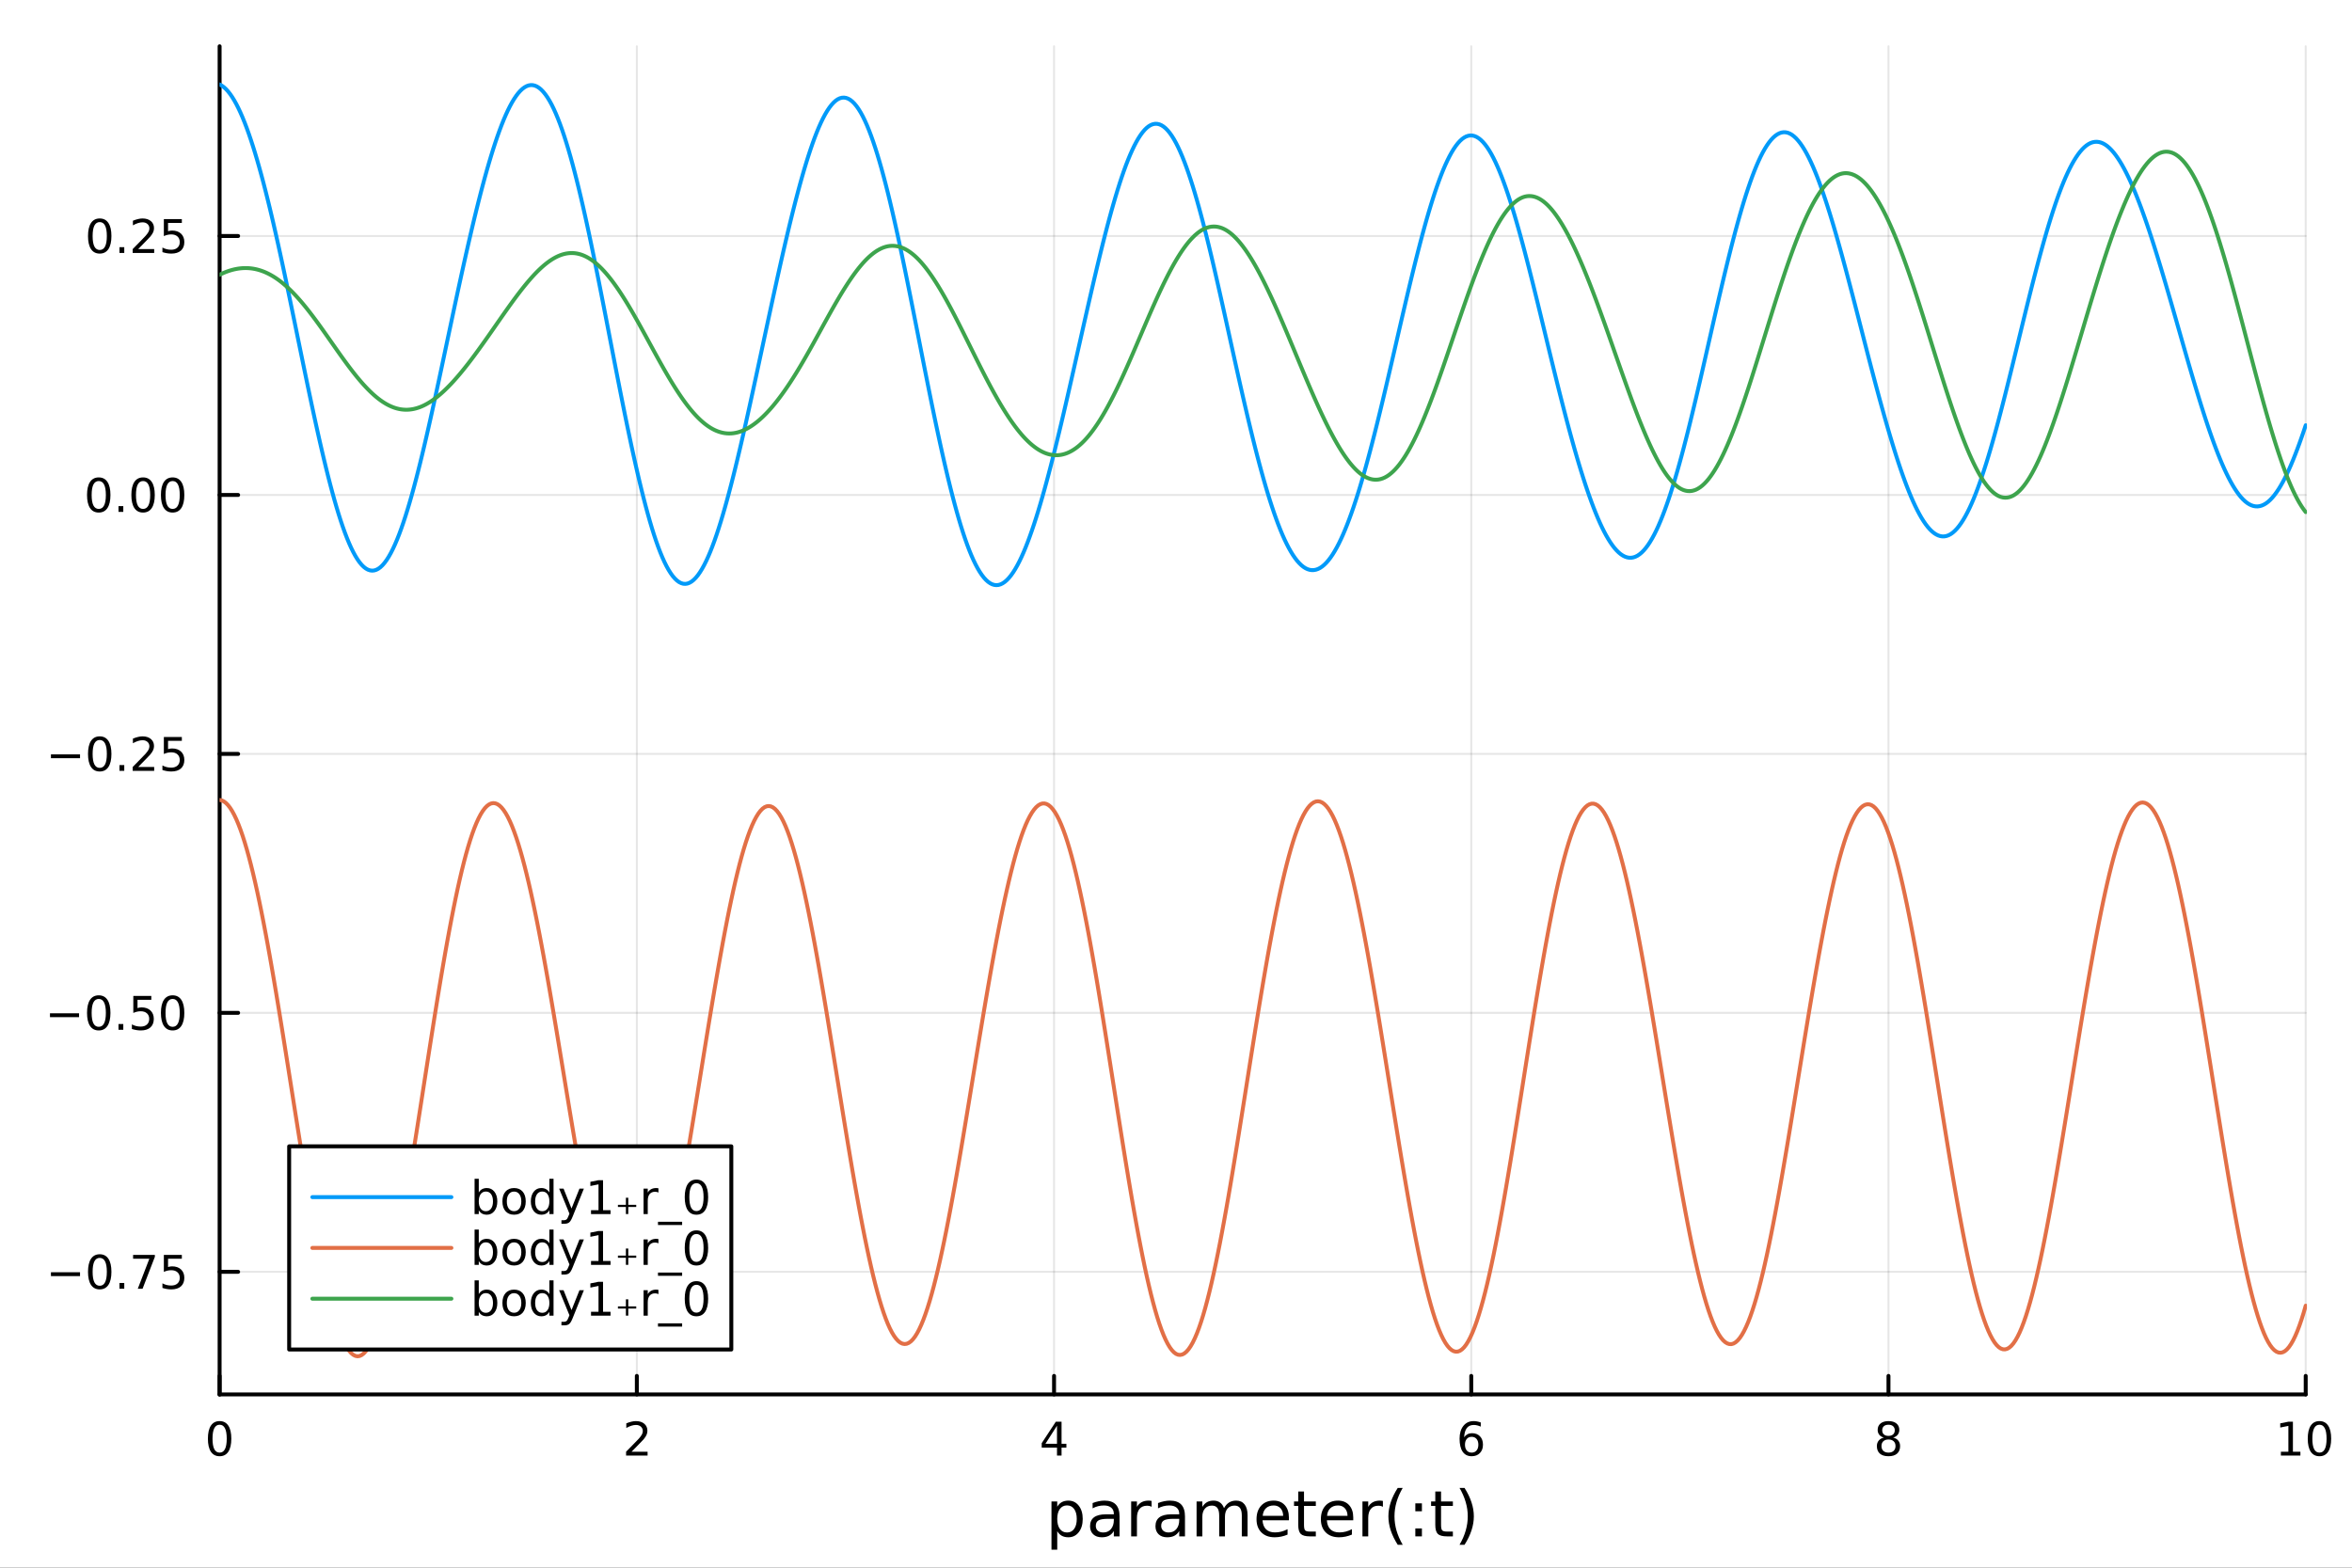 <?xml version="1.0" encoding="utf-8"?>
<svg xmlns="http://www.w3.org/2000/svg" xmlns:xlink="http://www.w3.org/1999/xlink" width="600" height="400" viewBox="0 0 2400 1600">
<rect x="0" y="0" width="2400" height="1600" fill="#333333" stroke="none"/>
<defs>
  <clipPath id="clip550">
    <rect x="0" y="0" width="2400" height="1600"/>
  </clipPath>
</defs>
<path clip-path="url(#clip550)" d="M0 1600 L2400 1600 L2400 0 L0 0  Z" fill="#ffffff" fill-rule="evenodd" fill-opacity="1"/>
<defs>
  <clipPath id="clip551">
    <rect x="480" y="0" width="1681" height="1600"/>
  </clipPath>
</defs>
<path clip-path="url(#clip550)" d="M224.098 1423.18 L2352.76 1423.18 L2352.76 47.244 L224.098 47.244  Z" fill="#ffffff" fill-rule="evenodd" fill-opacity="1"/>
<defs>
  <clipPath id="clip552">
    <rect x="224" y="47" width="2130" height="1377"/>
  </clipPath>
</defs>
<polyline clip-path="url(#clip552)" style="stroke:#000000; stroke-linecap:round; stroke-linejoin:round; stroke-width:2; stroke-opacity:0.1; fill:none" points="224.098,1423.18 224.098,47.244 "/>
<polyline clip-path="url(#clip552)" style="stroke:#000000; stroke-linecap:round; stroke-linejoin:round; stroke-width:2; stroke-opacity:0.1; fill:none" points="649.829,1423.18 649.829,47.244 "/>
<polyline clip-path="url(#clip552)" style="stroke:#000000; stroke-linecap:round; stroke-linejoin:round; stroke-width:2; stroke-opacity:0.1; fill:none" points="1075.56,1423.18 1075.56,47.244 "/>
<polyline clip-path="url(#clip552)" style="stroke:#000000; stroke-linecap:round; stroke-linejoin:round; stroke-width:2; stroke-opacity:0.1; fill:none" points="1501.29,1423.18 1501.29,47.244 "/>
<polyline clip-path="url(#clip552)" style="stroke:#000000; stroke-linecap:round; stroke-linejoin:round; stroke-width:2; stroke-opacity:0.1; fill:none" points="1927.02,1423.18 1927.02,47.244 "/>
<polyline clip-path="url(#clip552)" style="stroke:#000000; stroke-linecap:round; stroke-linejoin:round; stroke-width:2; stroke-opacity:0.1; fill:none" points="2352.76,1423.18 2352.76,47.244 "/>
<polyline clip-path="url(#clip550)" style="stroke:#000000; stroke-linecap:round; stroke-linejoin:round; stroke-width:4; stroke-opacity:1; fill:none" points="224.098,1423.18 2352.76,1423.18 "/>
<polyline clip-path="url(#clip550)" style="stroke:#000000; stroke-linecap:round; stroke-linejoin:round; stroke-width:4; stroke-opacity:1; fill:none" points="224.098,1423.18 224.098,1404.28 "/>
<polyline clip-path="url(#clip550)" style="stroke:#000000; stroke-linecap:round; stroke-linejoin:round; stroke-width:4; stroke-opacity:1; fill:none" points="649.829,1423.18 649.829,1404.28 "/>
<polyline clip-path="url(#clip550)" style="stroke:#000000; stroke-linecap:round; stroke-linejoin:round; stroke-width:4; stroke-opacity:1; fill:none" points="1075.56,1423.18 1075.56,1404.28 "/>
<polyline clip-path="url(#clip550)" style="stroke:#000000; stroke-linecap:round; stroke-linejoin:round; stroke-width:4; stroke-opacity:1; fill:none" points="1501.29,1423.18 1501.29,1404.28 "/>
<polyline clip-path="url(#clip550)" style="stroke:#000000; stroke-linecap:round; stroke-linejoin:round; stroke-width:4; stroke-opacity:1; fill:none" points="1927.02,1423.18 1927.02,1404.28 "/>
<polyline clip-path="url(#clip550)" style="stroke:#000000; stroke-linecap:round; stroke-linejoin:round; stroke-width:4; stroke-opacity:1; fill:none" points="2352.76,1423.18 2352.76,1404.28 "/>
<path clip-path="url(#clip550)" d="M224.098 1454.1 Q220.487 1454.1 218.658 1457.66 Q216.853 1461.2 216.853 1468.33 Q216.853 1475.44 218.658 1479.01 Q220.487 1482.55 224.098 1482.55 Q227.732 1482.55 229.538 1479.01 Q231.366 1475.44 231.366 1468.33 Q231.366 1461.2 229.538 1457.66 Q227.732 1454.1 224.098 1454.1 M224.098 1450.39 Q229.908 1450.39 232.964 1455 Q236.042 1459.58 236.042 1468.33 Q236.042 1477.06 232.964 1481.67 Q229.908 1486.25 224.098 1486.25 Q218.288 1486.25 215.209 1481.67 Q212.153 1477.06 212.153 1468.33 Q212.153 1459.58 215.209 1455 Q218.288 1450.39 224.098 1450.39 Z" fill="#000000" fill-rule="nonzero" fill-opacity="1" /><path clip-path="url(#clip550)" d="M644.482 1481.64 L660.802 1481.64 L660.802 1485.58 L638.857 1485.58 L638.857 1481.64 Q641.519 1478.89 646.103 1474.26 Q650.709 1469.61 651.89 1468.27 Q654.135 1465.74 655.015 1464.01 Q655.917 1462.25 655.917 1460.56 Q655.917 1457.8 653.973 1456.07 Q652.052 1454.33 648.95 1454.33 Q646.751 1454.33 644.297 1455.09 Q641.867 1455.86 639.089 1457.41 L639.089 1452.69 Q641.913 1451.55 644.367 1450.97 Q646.82 1450.39 648.857 1450.39 Q654.228 1450.39 657.422 1453.08 Q660.616 1455.77 660.616 1460.26 Q660.616 1462.39 659.806 1464.31 Q659.019 1466.2 656.913 1468.8 Q656.334 1469.47 653.232 1472.69 Q650.13 1475.88 644.482 1481.64 Z" fill="#000000" fill-rule="nonzero" fill-opacity="1" /><path clip-path="url(#clip550)" d="M1078.57 1455.09 L1066.76 1473.54 L1078.57 1473.54 L1078.57 1455.09 M1077.34 1451.02 L1083.22 1451.02 L1083.22 1473.54 L1088.15 1473.54 L1088.15 1477.43 L1083.22 1477.43 L1083.22 1485.58 L1078.57 1485.58 L1078.57 1477.43 L1062.97 1477.43 L1062.97 1472.92 L1077.34 1451.02 Z" fill="#000000" fill-rule="nonzero" fill-opacity="1" /><path clip-path="url(#clip550)" d="M1501.7 1466.44 Q1498.55 1466.44 1496.7 1468.59 Q1494.87 1470.74 1494.87 1474.49 Q1494.87 1478.22 1496.7 1480.39 Q1498.55 1482.55 1501.7 1482.55 Q1504.85 1482.55 1506.67 1480.39 Q1508.53 1478.22 1508.53 1474.49 Q1508.53 1470.74 1506.67 1468.59 Q1504.85 1466.44 1501.7 1466.44 M1510.98 1451.78 L1510.98 1456.04 Q1509.22 1455.21 1507.42 1454.77 Q1505.63 1454.33 1503.87 1454.33 Q1499.24 1454.33 1496.79 1457.45 Q1494.36 1460.58 1494.01 1466.9 Q1495.38 1464.89 1497.44 1463.82 Q1499.5 1462.73 1501.98 1462.73 Q1507.18 1462.73 1510.19 1465.9 Q1513.23 1469.05 1513.23 1474.49 Q1513.23 1479.82 1510.08 1483.03 Q1506.93 1486.25 1501.7 1486.25 Q1495.7 1486.25 1492.53 1481.67 Q1489.36 1477.06 1489.36 1468.33 Q1489.36 1460.14 1493.25 1455.28 Q1497.14 1450.39 1503.69 1450.39 Q1505.45 1450.39 1507.23 1450.74 Q1509.04 1451.09 1510.98 1451.78 Z" fill="#000000" fill-rule="nonzero" fill-opacity="1" /><path clip-path="url(#clip550)" d="M1927.02 1469.17 Q1923.69 1469.17 1921.77 1470.95 Q1919.87 1472.73 1919.87 1475.86 Q1919.87 1478.98 1921.77 1480.77 Q1923.69 1482.55 1927.02 1482.55 Q1930.36 1482.55 1932.28 1480.77 Q1934.2 1478.96 1934.2 1475.86 Q1934.2 1472.73 1932.28 1470.95 Q1930.38 1469.17 1927.02 1469.17 M1922.35 1467.18 Q1919.34 1466.44 1917.65 1464.38 Q1915.98 1462.32 1915.98 1459.35 Q1915.98 1455.21 1918.92 1452.8 Q1921.89 1450.39 1927.02 1450.39 Q1932.19 1450.39 1935.13 1452.8 Q1938.07 1455.21 1938.07 1459.35 Q1938.07 1462.32 1936.38 1464.38 Q1934.71 1466.44 1931.72 1467.18 Q1935.1 1467.96 1936.98 1470.26 Q1938.88 1472.55 1938.88 1475.86 Q1938.88 1480.88 1935.8 1483.57 Q1932.74 1486.25 1927.02 1486.25 Q1921.31 1486.25 1918.23 1483.57 Q1915.17 1480.88 1915.17 1475.86 Q1915.17 1472.55 1917.07 1470.26 Q1918.97 1467.96 1922.35 1467.18 M1920.64 1459.79 Q1920.64 1462.48 1922.3 1463.98 Q1923.99 1465.49 1927.02 1465.49 Q1930.03 1465.49 1931.72 1463.98 Q1933.44 1462.48 1933.44 1459.79 Q1933.44 1457.11 1931.72 1455.6 Q1930.03 1454.1 1927.02 1454.1 Q1923.99 1454.1 1922.3 1455.6 Q1920.64 1457.11 1920.64 1459.79 Z" fill="#000000" fill-rule="nonzero" fill-opacity="1" /><path clip-path="url(#clip550)" d="M2327.44 1481.64 L2335.08 1481.64 L2335.08 1455.28 L2326.77 1456.95 L2326.77 1452.69 L2335.04 1451.02 L2339.71 1451.02 L2339.71 1481.64 L2347.35 1481.64 L2347.35 1485.58 L2327.44 1485.58 L2327.44 1481.64 Z" fill="#000000" fill-rule="nonzero" fill-opacity="1" /><path clip-path="url(#clip550)" d="M2366.8 1454.1 Q2363.18 1454.1 2361.36 1457.66 Q2359.55 1461.2 2359.55 1468.33 Q2359.55 1475.44 2361.36 1479.01 Q2363.18 1482.55 2366.8 1482.55 Q2370.43 1482.55 2372.23 1479.01 Q2374.06 1475.44 2374.06 1468.33 Q2374.06 1461.2 2372.23 1457.66 Q2370.43 1454.1 2366.8 1454.1 M2366.8 1450.39 Q2372.61 1450.39 2375.66 1455 Q2378.74 1459.58 2378.74 1468.33 Q2378.74 1477.06 2375.66 1481.67 Q2372.61 1486.25 2366.8 1486.25 Q2360.99 1486.25 2357.91 1481.67 Q2354.85 1477.06 2354.85 1468.33 Q2354.85 1459.58 2357.91 1455 Q2360.99 1450.39 2366.8 1450.39 Z" fill="#000000" fill-rule="nonzero" fill-opacity="1" /><path clip-path="url(#clip550)" d="M1078.82 1562.7 L1078.82 1581.6 L1072.93 1581.6 L1072.93 1532.4 L1078.82 1532.4 L1078.82 1537.81 Q1080.67 1534.62 1083.47 1533.1 Q1086.3 1531.54 1090.21 1531.54 Q1096.71 1531.54 1100.75 1536.69 Q1104.82 1541.85 1104.82 1550.25 Q1104.82 1558.65 1100.75 1563.81 Q1096.71 1568.97 1090.21 1568.97 Q1086.3 1568.97 1083.47 1567.44 Q1080.67 1565.88 1078.82 1562.7 M1098.74 1550.25 Q1098.74 1543.79 1096.07 1540.13 Q1093.43 1536.44 1088.78 1536.44 Q1084.14 1536.44 1081.46 1540.13 Q1078.82 1543.79 1078.82 1550.25 Q1078.82 1556.71 1081.46 1560.4 Q1084.14 1564.07 1088.78 1564.07 Q1093.43 1564.07 1096.07 1560.4 Q1098.74 1556.71 1098.74 1550.25 Z" fill="#000000" fill-rule="nonzero" fill-opacity="1" /><path clip-path="url(#clip550)" d="M1130.73 1550.12 Q1123.63 1550.12 1120.9 1551.75 Q1118.16 1553.37 1118.16 1557.29 Q1118.16 1560.4 1120.2 1562.25 Q1122.27 1564.07 1125.8 1564.07 Q1130.67 1564.07 1133.6 1560.63 Q1136.56 1557.16 1136.56 1551.43 L1136.56 1550.12 L1130.73 1550.12 M1142.41 1547.71 L1142.41 1568.04 L1136.56 1568.04 L1136.56 1562.63 Q1134.55 1565.88 1131.56 1567.44 Q1128.57 1568.97 1124.24 1568.97 Q1118.76 1568.97 1115.52 1565.91 Q1112.3 1562.82 1112.3 1557.67 Q1112.3 1551.65 1116.31 1548.6 Q1120.36 1545.54 1128.35 1545.54 L1136.56 1545.54 L1136.56 1544.97 Q1136.56 1540.93 1133.88 1538.73 Q1131.24 1536.5 1126.44 1536.5 Q1123.38 1536.5 1120.48 1537.23 Q1117.59 1537.97 1114.91 1539.43 L1114.91 1534.02 Q1118.13 1532.78 1121.15 1532.17 Q1124.18 1531.54 1127.04 1531.54 Q1134.77 1531.54 1138.59 1535.55 Q1142.41 1539.56 1142.41 1547.71 Z" fill="#000000" fill-rule="nonzero" fill-opacity="1" /><path clip-path="url(#clip550)" d="M1175.13 1537.87 Q1174.15 1537.3 1172.97 1537.04 Q1171.82 1536.76 1170.42 1536.76 Q1165.46 1536.76 1162.78 1540 Q1160.14 1543.22 1160.14 1549.27 L1160.14 1568.04 L1154.25 1568.04 L1154.25 1532.4 L1160.14 1532.4 L1160.14 1537.93 Q1161.99 1534.69 1164.95 1533.13 Q1167.91 1531.54 1172.14 1531.54 Q1172.75 1531.54 1173.48 1531.63 Q1174.21 1531.7 1175.1 1531.85 L1175.13 1537.87 Z" fill="#000000" fill-rule="nonzero" fill-opacity="1" /><path clip-path="url(#clip550)" d="M1197.48 1550.12 Q1190.38 1550.12 1187.64 1551.75 Q1184.9 1553.37 1184.9 1557.29 Q1184.9 1560.4 1186.94 1562.25 Q1189.01 1564.07 1192.54 1564.07 Q1197.41 1564.07 1200.34 1560.63 Q1203.3 1557.16 1203.3 1551.43 L1203.3 1550.12 L1197.48 1550.12 M1209.16 1547.71 L1209.16 1568.04 L1203.3 1568.04 L1203.3 1562.63 Q1201.3 1565.88 1198.3 1567.44 Q1195.31 1568.97 1190.98 1568.97 Q1185.51 1568.97 1182.26 1565.91 Q1179.05 1562.82 1179.05 1557.67 Q1179.05 1551.65 1183.06 1548.6 Q1187.1 1545.54 1195.09 1545.54 L1203.3 1545.54 L1203.3 1544.97 Q1203.3 1540.93 1200.63 1538.73 Q1197.99 1536.5 1193.18 1536.5 Q1190.12 1536.5 1187.23 1537.23 Q1184.33 1537.97 1181.66 1539.43 L1181.66 1534.02 Q1184.87 1532.78 1187.9 1532.17 Q1190.92 1531.54 1193.78 1531.54 Q1201.52 1531.54 1205.34 1535.55 Q1209.16 1539.56 1209.16 1547.71 Z" fill="#000000" fill-rule="nonzero" fill-opacity="1" /><path clip-path="url(#clip550)" d="M1248.98 1539.24 Q1251.17 1535.29 1254.23 1533.41 Q1257.28 1531.54 1261.42 1531.54 Q1266.99 1531.54 1270.01 1535.45 Q1273.04 1539.33 1273.04 1546.53 L1273.04 1568.04 L1267.15 1568.04 L1267.15 1546.72 Q1267.15 1541.59 1265.34 1539.11 Q1263.52 1536.63 1259.8 1536.63 Q1255.25 1536.63 1252.6 1539.65 Q1249.96 1542.68 1249.96 1547.9 L1249.96 1568.04 L1244.07 1568.04 L1244.07 1546.72 Q1244.07 1541.56 1242.26 1539.11 Q1240.45 1536.63 1236.66 1536.63 Q1232.17 1536.63 1229.53 1539.68 Q1226.89 1542.71 1226.89 1547.9 L1226.89 1568.04 L1221 1568.04 L1221 1532.4 L1226.89 1532.4 L1226.89 1537.93 Q1228.89 1534.66 1231.69 1533.1 Q1234.49 1531.54 1238.34 1531.54 Q1242.23 1531.54 1244.93 1533.51 Q1247.67 1535.48 1248.98 1539.24 Z" fill="#000000" fill-rule="nonzero" fill-opacity="1" /><path clip-path="url(#clip550)" d="M1315.21 1548.76 L1315.21 1551.62 L1288.28 1551.62 Q1288.67 1557.67 1291.91 1560.85 Q1295.19 1564 1301.02 1564 Q1304.39 1564 1307.54 1563.17 Q1310.72 1562.35 1313.84 1560.69 L1313.84 1566.23 Q1310.69 1567.57 1307.38 1568.27 Q1304.07 1568.97 1300.66 1568.97 Q1292.13 1568.97 1287.14 1564 Q1282.17 1559.04 1282.17 1550.57 Q1282.17 1541.82 1286.88 1536.69 Q1291.63 1531.54 1299.65 1531.54 Q1306.84 1531.54 1311.01 1536.18 Q1315.21 1540.8 1315.21 1548.76 M1309.35 1547.04 Q1309.29 1542.23 1306.65 1539.37 Q1304.04 1536.5 1299.71 1536.5 Q1294.81 1536.5 1291.85 1539.27 Q1288.92 1542.04 1288.47 1547.07 L1309.35 1547.04 Z" fill="#000000" fill-rule="nonzero" fill-opacity="1" /><path clip-path="url(#clip550)" d="M1330.62 1522.27 L1330.62 1532.4 L1342.68 1532.4 L1342.68 1536.95 L1330.62 1536.95 L1330.62 1556.3 Q1330.62 1560.66 1331.79 1561.9 Q1333 1563.14 1336.66 1563.14 L1342.68 1563.14 L1342.68 1568.04 L1336.66 1568.04 Q1329.88 1568.04 1327.31 1565.53 Q1324.73 1562.98 1324.73 1556.3 L1324.73 1536.95 L1320.43 1536.95 L1320.43 1532.4 L1324.73 1532.4 L1324.73 1522.27 L1330.62 1522.27 Z" fill="#000000" fill-rule="nonzero" fill-opacity="1" /><path clip-path="url(#clip550)" d="M1380.87 1548.76 L1380.87 1551.62 L1353.95 1551.62 Q1354.33 1557.67 1357.57 1560.85 Q1360.85 1564 1366.68 1564 Q1370.05 1564 1373.2 1563.17 Q1376.39 1562.35 1379.5 1560.69 L1379.5 1566.23 Q1376.35 1567.57 1373.04 1568.27 Q1369.73 1568.97 1366.33 1568.97 Q1357.8 1568.97 1352.8 1564 Q1347.83 1559.04 1347.83 1550.57 Q1347.83 1541.82 1352.55 1536.69 Q1357.29 1531.54 1365.31 1531.54 Q1372.5 1531.54 1376.67 1536.18 Q1380.87 1540.8 1380.87 1548.76 M1375.02 1547.04 Q1374.95 1542.23 1372.31 1539.37 Q1369.7 1536.5 1365.37 1536.5 Q1360.47 1536.5 1357.51 1539.27 Q1354.58 1542.04 1354.14 1547.07 L1375.02 1547.04 Z" fill="#000000" fill-rule="nonzero" fill-opacity="1" /><path clip-path="url(#clip550)" d="M1411.14 1537.87 Q1410.16 1537.3 1408.98 1537.04 Q1407.83 1536.76 1406.43 1536.76 Q1401.47 1536.76 1398.79 1540 Q1396.15 1543.22 1396.15 1549.27 L1396.15 1568.04 L1390.26 1568.04 L1390.26 1532.4 L1396.15 1532.4 L1396.15 1537.93 Q1398 1534.69 1400.96 1533.13 Q1403.92 1531.54 1408.15 1531.54 Q1408.75 1531.54 1409.49 1531.63 Q1410.22 1531.7 1411.11 1531.85 L1411.14 1537.87 Z" fill="#000000" fill-rule="nonzero" fill-opacity="1" /><path clip-path="url(#clip550)" d="M1431.35 1518.58 Q1427.09 1525.9 1425.02 1533.06 Q1422.95 1540.23 1422.95 1547.58 Q1422.95 1554.93 1425.02 1562.16 Q1427.12 1569.35 1431.35 1576.64 L1426.26 1576.64 Q1421.49 1569.16 1419.1 1561.93 Q1416.74 1554.71 1416.74 1547.58 Q1416.74 1540.48 1419.1 1533.29 Q1421.45 1526.09 1426.26 1518.58 L1431.35 1518.58 Z" fill="#000000" fill-rule="nonzero" fill-opacity="1" /><path clip-path="url(#clip550)" d="M1444.21 1559.96 L1450.93 1559.96 L1450.93 1568.04 L1444.21 1568.04 L1444.21 1559.96 M1444.21 1534.34 L1450.93 1534.34 L1450.93 1542.42 L1444.21 1542.42 L1444.21 1534.34 Z" fill="#000000" fill-rule="nonzero" fill-opacity="1" /><path clip-path="url(#clip550)" d="M1470.47 1522.27 L1470.47 1532.4 L1482.53 1532.4 L1482.53 1536.95 L1470.47 1536.95 L1470.47 1556.3 Q1470.47 1560.66 1471.65 1561.9 Q1472.86 1563.14 1476.52 1563.14 L1482.53 1563.14 L1482.53 1568.04 L1476.52 1568.04 Q1469.74 1568.04 1467.16 1565.53 Q1464.58 1562.98 1464.58 1556.3 L1464.58 1536.95 L1460.29 1536.95 L1460.29 1532.4 L1464.58 1532.4 L1464.58 1522.27 L1470.47 1522.27 Z" fill="#000000" fill-rule="nonzero" fill-opacity="1" /><path clip-path="url(#clip550)" d="M1489.31 1518.58 L1494.41 1518.58 Q1499.18 1526.09 1501.53 1533.29 Q1503.92 1540.48 1503.92 1547.58 Q1503.92 1554.71 1501.53 1561.93 Q1499.18 1569.16 1494.41 1576.64 L1489.31 1576.64 Q1493.55 1569.35 1495.61 1562.16 Q1497.72 1554.93 1497.72 1547.58 Q1497.72 1540.23 1495.61 1533.06 Q1493.55 1525.9 1489.31 1518.58 Z" fill="#000000" fill-rule="nonzero" fill-opacity="1" /><polyline clip-path="url(#clip552)" style="stroke:#000000; stroke-linecap:round; stroke-linejoin:round; stroke-width:2; stroke-opacity:0.1; fill:none" points="224.098,1298.02 2352.76,1298.02 "/>
<polyline clip-path="url(#clip552)" style="stroke:#000000; stroke-linecap:round; stroke-linejoin:round; stroke-width:2; stroke-opacity:0.1; fill:none" points="224.098,1033.73 2352.76,1033.73 "/>
<polyline clip-path="url(#clip552)" style="stroke:#000000; stroke-linecap:round; stroke-linejoin:round; stroke-width:2; stroke-opacity:0.1; fill:none" points="224.098,769.446 2352.76,769.446 "/>
<polyline clip-path="url(#clip552)" style="stroke:#000000; stroke-linecap:round; stroke-linejoin:round; stroke-width:2; stroke-opacity:0.1; fill:none" points="224.098,505.161 2352.76,505.161 "/>
<polyline clip-path="url(#clip552)" style="stroke:#000000; stroke-linecap:round; stroke-linejoin:round; stroke-width:2; stroke-opacity:0.1; fill:none" points="224.098,240.875 2352.76,240.875 "/>
<polyline clip-path="url(#clip550)" style="stroke:#000000; stroke-linecap:round; stroke-linejoin:round; stroke-width:4; stroke-opacity:1; fill:none" points="224.098,1423.18 224.098,47.244 "/>
<polyline clip-path="url(#clip550)" style="stroke:#000000; stroke-linecap:round; stroke-linejoin:round; stroke-width:4; stroke-opacity:1; fill:none" points="224.098,1298.02 242.996,1298.02 "/>
<polyline clip-path="url(#clip550)" style="stroke:#000000; stroke-linecap:round; stroke-linejoin:round; stroke-width:4; stroke-opacity:1; fill:none" points="224.098,1033.73 242.996,1033.73 "/>
<polyline clip-path="url(#clip550)" style="stroke:#000000; stroke-linecap:round; stroke-linejoin:round; stroke-width:4; stroke-opacity:1; fill:none" points="224.098,769.446 242.996,769.446 "/>
<polyline clip-path="url(#clip550)" style="stroke:#000000; stroke-linecap:round; stroke-linejoin:round; stroke-width:4; stroke-opacity:1; fill:none" points="224.098,505.161 242.996,505.161 "/>
<polyline clip-path="url(#clip550)" style="stroke:#000000; stroke-linecap:round; stroke-linejoin:round; stroke-width:4; stroke-opacity:1; fill:none" points="224.098,240.875 242.996,240.875 "/>
<path clip-path="url(#clip550)" d="M51.987 1298.47 L81.663 1298.47 L81.663 1302.4 L51.987 1302.4 L51.987 1298.47 Z" fill="#000000" fill-rule="nonzero" fill-opacity="1" /><path clip-path="url(#clip550)" d="M101.756 1283.82 Q98.145 1283.82 96.316 1287.38 Q94.51 1290.92 94.51 1298.05 Q94.51 1305.16 96.316 1308.72 Q98.145 1312.27 101.756 1312.27 Q105.39 1312.27 107.196 1308.72 Q109.024 1305.16 109.024 1298.05 Q109.024 1290.92 107.196 1287.38 Q105.39 1283.82 101.756 1283.82 M101.756 1280.11 Q107.566 1280.11 110.621 1284.72 Q113.7 1289.3 113.7 1298.05 Q113.7 1306.78 110.621 1311.39 Q107.566 1315.97 101.756 1315.97 Q95.946 1315.97 92.867 1311.39 Q89.811 1306.78 89.811 1298.05 Q89.811 1289.3 92.867 1284.72 Q95.946 1280.11 101.756 1280.11 Z" fill="#000000" fill-rule="nonzero" fill-opacity="1" /><path clip-path="url(#clip550)" d="M121.918 1309.42 L126.802 1309.42 L126.802 1315.3 L121.918 1315.3 L121.918 1309.42 Z" fill="#000000" fill-rule="nonzero" fill-opacity="1" /><path clip-path="url(#clip550)" d="M135.806 1280.74 L158.029 1280.74 L158.029 1282.73 L145.482 1315.3 L140.598 1315.3 L152.404 1284.67 L135.806 1284.67 L135.806 1280.74 Z" fill="#000000" fill-rule="nonzero" fill-opacity="1" /><path clip-path="url(#clip550)" d="M167.195 1280.74 L185.552 1280.74 L185.552 1284.67 L171.478 1284.67 L171.478 1293.14 Q172.496 1292.8 173.515 1292.64 Q174.533 1292.45 175.552 1292.45 Q181.339 1292.45 184.718 1295.62 Q188.098 1298.79 188.098 1304.21 Q188.098 1309.79 184.626 1312.89 Q181.153 1315.97 174.834 1315.97 Q172.658 1315.97 170.39 1315.6 Q168.144 1315.23 165.737 1314.49 L165.737 1309.79 Q167.82 1310.92 170.042 1311.48 Q172.265 1312.03 174.741 1312.03 Q178.746 1312.03 181.084 1309.93 Q183.422 1307.82 183.422 1304.21 Q183.422 1300.6 181.084 1298.49 Q178.746 1296.39 174.741 1296.39 Q172.866 1296.39 170.991 1296.8 Q169.14 1297.22 167.195 1298.1 L167.195 1280.74 Z" fill="#000000" fill-rule="nonzero" fill-opacity="1" /><path clip-path="url(#clip550)" d="M50.992 1034.18 L80.668 1034.18 L80.668 1038.12 L50.992 1038.12 L50.992 1034.18 Z" fill="#000000" fill-rule="nonzero" fill-opacity="1" /><path clip-path="url(#clip550)" d="M100.76 1019.53 Q97.149 1019.53 95.321 1023.1 Q93.515 1026.64 93.515 1033.77 Q93.515 1040.87 95.321 1044.44 Q97.149 1047.98 100.76 1047.98 Q104.395 1047.98 106.2 1044.44 Q108.029 1040.87 108.029 1033.77 Q108.029 1026.64 106.2 1023.1 Q104.395 1019.53 100.76 1019.53 M100.76 1015.83 Q106.571 1015.83 109.626 1020.43 Q112.705 1025.02 112.705 1033.77 Q112.705 1042.49 109.626 1047.1 Q106.571 1051.68 100.76 1051.68 Q94.95 1051.68 91.871 1047.1 Q88.816 1042.49 88.816 1033.77 Q88.816 1025.02 91.871 1020.43 Q94.95 1015.83 100.76 1015.83 Z" fill="#000000" fill-rule="nonzero" fill-opacity="1" /><path clip-path="url(#clip550)" d="M120.922 1045.13 L125.807 1045.13 L125.807 1051.01 L120.922 1051.01 L120.922 1045.13 Z" fill="#000000" fill-rule="nonzero" fill-opacity="1" /><path clip-path="url(#clip550)" d="M136.038 1016.45 L154.394 1016.45 L154.394 1020.39 L140.32 1020.39 L140.32 1028.86 Q141.339 1028.51 142.357 1028.35 Q143.376 1028.16 144.394 1028.16 Q150.181 1028.16 153.561 1031.34 Q156.941 1034.51 156.941 1039.92 Q156.941 1045.5 153.468 1048.6 Q149.996 1051.68 143.677 1051.68 Q141.501 1051.68 139.232 1051.31 Q136.987 1050.94 134.58 1050.2 L134.58 1045.5 Q136.663 1046.64 138.885 1047.19 Q141.107 1047.75 143.584 1047.75 Q147.589 1047.75 149.927 1045.64 Q152.265 1043.53 152.265 1039.92 Q152.265 1036.31 149.927 1034.21 Q147.589 1032.1 143.584 1032.1 Q141.709 1032.1 139.834 1032.52 Q137.982 1032.93 136.038 1033.81 L136.038 1016.45 Z" fill="#000000" fill-rule="nonzero" fill-opacity="1" /><path clip-path="url(#clip550)" d="M176.153 1019.53 Q172.542 1019.53 170.714 1023.1 Q168.908 1026.64 168.908 1033.77 Q168.908 1040.87 170.714 1044.44 Q172.542 1047.98 176.153 1047.98 Q179.788 1047.98 181.593 1044.44 Q183.422 1040.87 183.422 1033.77 Q183.422 1026.64 181.593 1023.1 Q179.788 1019.53 176.153 1019.53 M176.153 1015.83 Q181.964 1015.83 185.019 1020.43 Q188.098 1025.02 188.098 1033.77 Q188.098 1042.49 185.019 1047.1 Q181.964 1051.68 176.153 1051.68 Q170.343 1051.68 167.265 1047.1 Q164.209 1042.49 164.209 1033.77 Q164.209 1025.02 167.265 1020.43 Q170.343 1015.83 176.153 1015.83 Z" fill="#000000" fill-rule="nonzero" fill-opacity="1" /><path clip-path="url(#clip550)" d="M51.987 769.898 L81.663 769.898 L81.663 773.833 L51.987 773.833 L51.987 769.898 Z" fill="#000000" fill-rule="nonzero" fill-opacity="1" /><path clip-path="url(#clip550)" d="M101.756 755.245 Q98.145 755.245 96.316 758.81 Q94.51 762.351 94.51 769.481 Q94.51 776.587 96.316 780.152 Q98.145 783.694 101.756 783.694 Q105.39 783.694 107.196 780.152 Q109.024 776.587 109.024 769.481 Q109.024 762.351 107.196 758.81 Q105.39 755.245 101.756 755.245 M101.756 751.541 Q107.566 751.541 110.621 756.148 Q113.7 760.731 113.7 769.481 Q113.7 778.208 110.621 782.814 Q107.566 787.397 101.756 787.397 Q95.946 787.397 92.867 782.814 Q89.811 778.208 89.811 769.481 Q89.811 760.731 92.867 756.148 Q95.946 751.541 101.756 751.541 Z" fill="#000000" fill-rule="nonzero" fill-opacity="1" /><path clip-path="url(#clip550)" d="M121.918 780.847 L126.802 780.847 L126.802 786.726 L121.918 786.726 L121.918 780.847 Z" fill="#000000" fill-rule="nonzero" fill-opacity="1" /><path clip-path="url(#clip550)" d="M141.015 782.791 L157.334 782.791 L157.334 786.726 L135.39 786.726 L135.39 782.791 Q138.052 780.036 142.635 775.407 Q147.242 770.754 148.422 769.411 Q150.668 766.888 151.547 765.152 Q152.45 763.393 152.45 761.703 Q152.45 758.949 150.505 757.212 Q148.584 755.476 145.482 755.476 Q143.283 755.476 140.83 756.24 Q138.399 757.004 135.621 758.555 L135.621 753.833 Q138.445 752.699 140.899 752.12 Q143.353 751.541 145.39 751.541 Q150.76 751.541 153.955 754.226 Q157.149 756.912 157.149 761.402 Q157.149 763.532 156.339 765.453 Q155.552 767.351 153.445 769.944 Q152.867 770.615 149.765 773.833 Q146.663 777.027 141.015 782.791 Z" fill="#000000" fill-rule="nonzero" fill-opacity="1" /><path clip-path="url(#clip550)" d="M167.195 752.166 L185.552 752.166 L185.552 756.101 L171.478 756.101 L171.478 764.574 Q172.496 764.226 173.515 764.064 Q174.533 763.879 175.552 763.879 Q181.339 763.879 184.718 767.05 Q188.098 770.222 188.098 775.638 Q188.098 781.217 184.626 784.319 Q181.153 787.397 174.834 787.397 Q172.658 787.397 170.39 787.027 Q168.144 786.657 165.737 785.916 L165.737 781.217 Q167.82 782.351 170.042 782.907 Q172.265 783.462 174.741 783.462 Q178.746 783.462 181.084 781.356 Q183.422 779.249 183.422 775.638 Q183.422 772.027 181.084 769.921 Q178.746 767.814 174.741 767.814 Q172.866 767.814 170.991 768.231 Q169.14 768.648 167.195 769.527 L167.195 752.166 Z" fill="#000000" fill-rule="nonzero" fill-opacity="1" /><path clip-path="url(#clip550)" d="M100.76 490.959 Q97.149 490.959 95.321 494.524 Q93.515 498.066 93.515 505.195 Q93.515 512.302 95.321 515.867 Q97.149 519.408 100.76 519.408 Q104.395 519.408 106.2 515.867 Q108.029 512.302 108.029 505.195 Q108.029 498.066 106.2 494.524 Q104.395 490.959 100.76 490.959 M100.76 487.256 Q106.571 487.256 109.626 491.862 Q112.705 496.445 112.705 505.195 Q112.705 513.922 109.626 518.529 Q106.571 523.112 100.76 523.112 Q94.95 523.112 91.871 518.529 Q88.816 513.922 88.816 505.195 Q88.816 496.445 91.871 491.862 Q94.95 487.256 100.76 487.256 Z" fill="#000000" fill-rule="nonzero" fill-opacity="1" /><path clip-path="url(#clip550)" d="M120.922 516.561 L125.807 516.561 L125.807 522.441 L120.922 522.441 L120.922 516.561 Z" fill="#000000" fill-rule="nonzero" fill-opacity="1" /><path clip-path="url(#clip550)" d="M145.992 490.959 Q142.381 490.959 140.552 494.524 Q138.746 498.066 138.746 505.195 Q138.746 512.302 140.552 515.867 Q142.381 519.408 145.992 519.408 Q149.626 519.408 151.431 515.867 Q153.26 512.302 153.26 505.195 Q153.26 498.066 151.431 494.524 Q149.626 490.959 145.992 490.959 M145.992 487.256 Q151.802 487.256 154.857 491.862 Q157.936 496.445 157.936 505.195 Q157.936 513.922 154.857 518.529 Q151.802 523.112 145.992 523.112 Q140.181 523.112 137.103 518.529 Q134.047 513.922 134.047 505.195 Q134.047 496.445 137.103 491.862 Q140.181 487.256 145.992 487.256 Z" fill="#000000" fill-rule="nonzero" fill-opacity="1" /><path clip-path="url(#clip550)" d="M176.153 490.959 Q172.542 490.959 170.714 494.524 Q168.908 498.066 168.908 505.195 Q168.908 512.302 170.714 515.867 Q172.542 519.408 176.153 519.408 Q179.788 519.408 181.593 515.867 Q183.422 512.302 183.422 505.195 Q183.422 498.066 181.593 494.524 Q179.788 490.959 176.153 490.959 M176.153 487.256 Q181.964 487.256 185.019 491.862 Q188.098 496.445 188.098 505.195 Q188.098 513.922 185.019 518.529 Q181.964 523.112 176.153 523.112 Q170.343 523.112 167.265 518.529 Q164.209 513.922 164.209 505.195 Q164.209 496.445 167.265 491.862 Q170.343 487.256 176.153 487.256 Z" fill="#000000" fill-rule="nonzero" fill-opacity="1" /><path clip-path="url(#clip550)" d="M101.756 226.674 Q98.145 226.674 96.316 230.238 Q94.51 233.78 94.51 240.91 Q94.51 248.016 96.316 251.581 Q98.145 255.123 101.756 255.123 Q105.39 255.123 107.196 251.581 Q109.024 248.016 109.024 240.91 Q109.024 233.78 107.196 230.238 Q105.39 226.674 101.756 226.674 M101.756 222.97 Q107.566 222.97 110.621 227.576 Q113.7 232.16 113.7 240.91 Q113.7 249.636 110.621 254.243 Q107.566 258.826 101.756 258.826 Q95.946 258.826 92.867 254.243 Q89.811 249.636 89.811 240.91 Q89.811 232.16 92.867 227.576 Q95.946 222.97 101.756 222.97 Z" fill="#000000" fill-rule="nonzero" fill-opacity="1" /><path clip-path="url(#clip550)" d="M121.918 252.275 L126.802 252.275 L126.802 258.155 L121.918 258.155 L121.918 252.275 Z" fill="#000000" fill-rule="nonzero" fill-opacity="1" /><path clip-path="url(#clip550)" d="M141.015 254.22 L157.334 254.22 L157.334 258.155 L135.39 258.155 L135.39 254.22 Q138.052 251.465 142.635 246.836 Q147.242 242.183 148.422 240.84 Q150.668 238.317 151.547 236.581 Q152.45 234.822 152.45 233.132 Q152.45 230.377 150.505 228.641 Q148.584 226.905 145.482 226.905 Q143.283 226.905 140.83 227.669 Q138.399 228.433 135.621 229.984 L135.621 225.262 Q138.445 224.127 140.899 223.549 Q143.353 222.97 145.39 222.97 Q150.76 222.97 153.955 225.655 Q157.149 228.34 157.149 232.831 Q157.149 234.961 156.339 236.882 Q155.552 238.78 153.445 241.373 Q152.867 242.044 149.765 245.261 Q146.663 248.456 141.015 254.22 Z" fill="#000000" fill-rule="nonzero" fill-opacity="1" /><path clip-path="url(#clip550)" d="M167.195 223.595 L185.552 223.595 L185.552 227.53 L171.478 227.53 L171.478 236.002 Q172.496 235.655 173.515 235.493 Q174.533 235.308 175.552 235.308 Q181.339 235.308 184.718 238.479 Q188.098 241.65 188.098 247.067 Q188.098 252.646 184.626 255.748 Q181.153 258.826 174.834 258.826 Q172.658 258.826 170.39 258.456 Q168.144 258.085 165.737 257.345 L165.737 252.646 Q167.82 253.78 170.042 254.336 Q172.265 254.891 174.741 254.891 Q178.746 254.891 181.084 252.785 Q183.422 250.678 183.422 247.067 Q183.422 243.456 181.084 241.349 Q178.746 239.243 174.741 239.243 Q172.866 239.243 170.991 239.66 Q169.14 240.076 167.195 240.956 L167.195 223.595 Z" fill="#000000" fill-rule="nonzero" fill-opacity="1" /><polyline clip-path="url(#clip552)" style="stroke:#009af9; stroke-linecap:round; stroke-linejoin:round; stroke-width:4; stroke-opacity:1; fill:none" points="224.098,86.186 226.229,87.34 228.359,88.887 230.49,90.824 232.621,93.148 234.752,95.856 236.883,98.944 239.013,102.407 241.144,106.24 243.275,110.438 245.406,114.995 247.537,119.906 249.667,125.162 251.798,130.757 253.929,136.684 256.06,142.934 258.19,149.5 260.321,156.371 262.452,163.539 264.583,170.993 266.714,178.724 268.844,186.721 270.975,194.973 273.106,203.467 275.237,212.192 277.368,221.135 279.498,230.282 281.629,239.62 283.76,249.136 285.891,258.814 288.022,268.637 290.152,278.591 292.283,288.66 294.414,298.828 296.545,309.077 298.675,319.39 300.806,329.749 302.937,340.135 305.068,350.53 307.199,360.916 309.329,371.274 311.46,381.585 313.591,391.83 315.722,401.989 317.853,412.044 319.983,421.975 322.114,431.763 324.245,441.388 326.376,450.832 328.507,460.076 330.637,469.104 332.768,477.895 334.899,486.432 337.03,494.7 339.16,502.682 341.291,510.361 343.422,517.721 345.553,524.746 347.684,531.42 349.814,537.729 351.945,543.668 354.076,549.218 356.207,554.371 358.338,559.116 360.468,563.445 362.599,567.348 364.73,570.814 366.861,573.836 368.992,576.403 371.122,578.52 373.253,580.182 375.384,581.384 377.515,582.124 379.645,582.403 381.776,582.222 383.907,581.578 386.038,580.473 388.169,578.906 390.299,576.878 392.43,574.411 394.561,571.499 396.692,568.152 398.823,564.379 400.953,560.188 403.084,555.589 405.215,550.59 407.346,545.2 409.477,539.429 411.607,533.291 413.738,526.807 415.869,519.987 418,512.844 420.13,505.396 422.261,497.657 424.392,489.643 426.523,481.37 428.654,472.854 430.784,464.109 432.915,455.154 435.046,446.013 437.177,436.701 439.308,427.235 441.438,417.633 443.569,407.912 445.7,398.089 447.831,388.183 449.961,378.211 452.092,368.189 454.223,358.136 456.354,348.069 458.485,338.004 460.615,327.956 462.746,317.941 464.877,307.973 467.008,298.069 469.139,288.243 471.269,278.51 473.4,268.887 475.531,259.387 477.662,250.018 479.793,240.788 481.923,231.712 484.054,222.804 486.185,214.076 488.316,205.543 490.446,197.217 492.577,189.11 494.708,181.236 496.839,173.608 498.97,166.234 501.1,159.109 503.231,152.258 505.362,145.692 507.493,139.42 509.624,133.453 511.754,127.801 513.885,122.475 516.016,117.486 518.147,112.842 520.278,108.556 522.408,104.628 524.539,101.074 526.67,97.9 528.801,95.112 530.931,92.716 533.062,90.718 535.193,89.124 537.324,87.94 539.455,87.171 541.585,86.823 543.716,86.903 545.847,87.409 547.978,88.336 550.109,89.695 552.239,91.481 554.37,93.694 556.501,96.331 558.632,99.39 560.763,102.87 562.893,106.767 565.024,111.081 567.155,115.809 569.286,120.948 571.416,126.47 573.547,132.385 575.678,138.681 577.809,145.346 579.94,152.369 582.07,159.738 584.201,167.441 586.332,175.468 588.463,183.806 590.594,192.445 592.724,201.372 594.855,210.571 596.986,220.014 599.117,229.693 601.247,239.589 603.378,249.685 605.509,259.959 607.64,270.393 609.771,280.969 611.901,291.666 614.032,302.467 616.163,313.351 618.294,324.299 620.425,335.291 622.555,346.3 624.686,357.309 626.817,368.295 628.948,379.237 631.079,390.115 633.209,400.906 635.34,411.591 637.471,422.147 639.602,432.553 641.732,442.788 643.863,452.832 645.994,462.662 648.125,472.26 650.256,481.625 652.386,490.722 654.517,499.534 656.648,508.047 658.779,516.246 660.91,524.115 663.04,531.641 665.171,538.807 667.302,545.599 669.433,552.001 671.564,557.999 673.694,563.578 675.825,568.722 677.956,573.453 680.087,577.75 682.217,581.599 684.348,584.997 686.479,587.941 688.61,590.428 690.741,592.457 692.871,594.023 695.002,595.124 697.133,595.757 699.264,595.92 701.395,595.61 703.525,594.823 705.656,593.575 707.787,591.891 709.918,589.756 712.049,587.178 714.179,584.169 716.31,580.736 718.441,576.89 720.572,572.639 722.702,567.994 724.833,562.964 726.964,557.558 729.095,551.786 731.226,545.657 733.356,539.181 735.487,532.404 737.618,525.321 739.749,517.949 741.88,510.303 744.01,502.398 746.141,494.249 748.272,485.873 750.403,477.283 752.534,468.495 754.664,459.526 756.795,450.389 758.926,441.103 761.057,431.689 763.187,422.157 765.318,412.522 767.449,402.8 769.58,393.005 771.711,383.153 773.841,373.258 775.972,363.337 778.103,353.404 780.234,343.475 782.365,333.564 784.495,323.678 786.626,313.82 788.757,304.01 790.888,294.264 793.018,284.596 795.149,275.022 797.28,265.557 799.411,256.214 801.542,247.01 803.672,237.959 805.803,229.076 807.934,220.376 810.065,211.857 812.196,203.541 814.326,195.446 816.457,187.588 818.588,179.979 820.719,172.633 822.85,165.564 824.98,158.786 827.111,152.312 829.242,146.157 831.373,140.333 833.503,134.854 835.634,129.73 837.765,124.977 839.896,120.604 842.027,116.619 844.157,113.031 846.288,109.849 848.419,107.08 850.55,104.734 852.681,102.818 854.811,101.342 856.942,100.313 859.073,99.739 861.204,99.601 863.335,99.921 865.465,100.695 867.596,101.923 869.727,103.602 871.858,105.732 873.988,108.308 876.119,111.331 878.25,114.798 880.381,118.707 882.512,123.056 884.642,127.843 886.773,133.033 888.904,138.632 891.035,144.632 893.166,151.02 895.296,157.781 897.427,164.903 899.558,172.372 901.689,180.176 903.82,188.3 905.95,196.731 908.081,205.456 910.212,214.462 912.343,223.735 914.473,233.232 916.604,242.951 918.735,252.871 920.866,262.972 922.997,273.233 925.127,283.635 927.258,294.156 929.389,304.776 931.52,315.474 933.651,326.23 935.781,337.024 937.912,347.835 940.043,358.642 942.174,369.427 944.304,380.164 946.435,390.833 948.566,401.415 950.697,411.889 952.828,422.237 954.958,432.437 957.089,442.472 959.22,452.32 961.351,461.963 963.482,471.38 965.612,480.551 967.743,489.462 969.874,498.117 972.005,506.483 974.136,514.546 976.266,522.295 978.397,529.719 980.528,536.805 982.659,543.542 984.789,549.918 986.92,555.921 989.051,561.539 991.182,566.761 993.313,571.575 995.443,575.975 997.574,579.989 999.705,583.585 1001.84,586.762 1003.97,589.52 1006.1,591.858 1008.23,593.774 1010.36,595.268 1012.49,596.339 1014.62,596.986 1016.75,597.208 1018.88,597.003 1021.01,596.373 1023.14,595.32 1025.27,593.882 1027.41,592.04 1029.54,589.803 1031.67,587.178 1033.8,584.174 1035.93,580.797 1038.06,577.058 1040.19,572.962 1042.32,568.519 1044.45,563.736 1046.58,558.621 1048.71,553.183 1050.84,547.432 1052.97,541.399 1055.11,535.082 1057.24,528.492 1059.37,521.642 1061.5,514.543 1063.63,507.209 1065.76,499.649 1067.89,491.877 1070.02,483.904 1072.15,475.742 1074.28,467.404 1076.41,458.903 1078.54,450.249 1080.67,441.453 1082.81,432.528 1084.94,423.488 1087.07,414.349 1089.2,405.123 1091.33,395.825 1093.46,386.468 1095.59,377.068 1097.72,367.637 1099.85,358.189 1101.98,348.719 1104.11,339.254 1106.24,329.81 1108.38,320.402 1110.51,311.046 1112.64,301.756 1114.77,292.548 1116.9,283.436 1119.03,274.438 1121.16,265.566 1123.29,256.838 1125.42,248.267 1127.55,239.871 1129.68,231.666 1131.81,223.667 1133.94,215.889 1136.08,208.345 1138.21,201.05 1140.34,194.019 1142.47,187.267 1144.6,180.808 1146.73,174.656 1148.86,168.826 1150.99,163.323 1153.12,158.166 1155.25,153.365 1157.38,148.928 1159.51,144.864 1161.64,141.18 1163.78,137.885 1165.91,134.987 1168.04,132.494 1170.17,130.414 1172.3,128.755 1174.43,127.525 1176.56,126.732 1178.69,126.348 1180.82,126.397 1182.95,126.877 1185.08,127.786 1187.21,129.121 1189.35,130.877 1191.48,133.053 1193.61,135.645 1195.74,138.65 1197.87,142.064 1200,145.886 1202.13,150.111 1204.26,154.736 1206.39,159.715 1208.52,165.066 1210.65,170.773 1212.78,176.823 1214.91,183.203 1217.05,189.9 1219.18,196.898 1221.31,204.186 1223.44,211.749 1225.57,219.574 1227.7,227.648 1229.83,235.956 1231.96,244.482 1234.09,253.194 1236.22,262.084 1238.35,271.132 1240.48,280.322 1242.61,289.634 1244.75,299.051 1246.88,308.553 1249.01,318.123 1251.14,327.742 1253.27,337.392 1255.4,347.055 1257.53,356.712 1259.66,366.347 1261.79,375.942 1263.92,385.477 1266.05,394.936 1268.18,404.302 1270.32,413.56 1272.45,422.695 1274.58,431.69 1276.71,440.531 1278.84,449.203 1280.97,457.688 1283.1,465.972 1285.23,474.039 1287.36,481.874 1289.49,489.492 1291.62,496.864 1293.75,503.981 1295.88,510.834 1298.02,517.414 1300.15,523.712 1302.28,529.72 1304.41,535.428 1306.54,540.827 1308.67,545.909 1310.8,550.664 1312.93,555.087 1315.06,559.202 1317.19,562.983 1319.32,566.429 1321.45,569.536 1323.58,572.302 1325.72,574.723 1327.85,576.798 1329.98,578.523 1332.11,579.895 1334.24,580.912 1336.37,581.571 1338.5,581.875 1340.63,581.839 1342.76,581.451 1344.89,580.713 1347.02,579.627 1349.15,578.196 1351.29,576.423 1353.42,574.309 1355.55,571.858 1357.68,569.07 1359.81,565.95 1361.94,562.5 1364.07,558.726 1366.2,554.639 1368.33,550.237 1370.46,545.528 1372.59,540.519 1374.72,535.218 1376.85,529.633 1378.99,523.77 1381.12,517.638 1383.25,511.245 1385.38,504.597 1387.51,497.702 1389.64,490.57 1391.77,483.213 1393.9,475.638 1396.03,467.858 1398.16,459.886 1400.29,451.734 1402.42,443.416 1404.55,434.945 1406.69,426.332 1408.82,417.593 1410.95,408.738 1413.08,399.782 1415.21,390.737 1417.34,381.624 1419.47,372.454 1421.6,363.245 1423.73,354.014 1425.86,344.776 1427.99,335.548 1430.12,326.348 1432.26,317.191 1434.39,308.094 1436.52,299.074 1438.65,290.147 1440.78,281.33 1442.91,272.639 1445.04,264.093 1447.17,255.708 1449.3,247.501 1451.43,239.485 1453.56,231.676 1455.69,224.09 1457.82,216.742 1459.96,209.646 1462.09,202.819 1464.22,196.275 1466.35,190.029 1468.48,184.097 1470.61,178.476 1472.74,173.185 1474.87,168.237 1477,163.641 1479.13,159.404 1481.26,155.531 1483.39,152.032 1485.52,148.911 1487.66,146.178 1489.79,143.838 1491.92,141.898 1494.05,140.367 1496.18,139.25 1498.31,138.555 1500.44,138.254 1502.57,138.356 1504.7,138.869 1506.83,139.787 1508.96,141.107 1511.09,142.822 1513.23,144.929 1515.36,147.422 1517.49,150.297 1519.62,153.548 1521.75,157.171 1523.88,161.16 1526.01,165.512 1528.14,170.22 1530.27,175.251 1532.4,180.597 1534.53,186.255 1536.66,192.211 1538.79,198.45 1540.93,204.958 1543.06,211.722 1545.19,218.727 1547.32,225.96 1549.45,233.407 1551.58,241.054 1553.71,248.887 1555.84,256.891 1557.97,265.054 1560.1,273.351 1562.23,281.763 1564.36,290.277 1566.49,298.878 1568.63,307.55 1570.76,316.279 1572.89,325.049 1575.02,333.845 1577.15,342.652 1579.28,351.456 1581.41,360.239 1583.54,368.989 1585.67,377.689 1587.8,386.324 1589.93,394.887 1592.06,403.366 1594.2,411.749 1596.33,420.023 1598.46,428.176 1600.59,436.196 1602.72,444.071 1604.85,451.79 1606.98,459.34 1609.11,466.71 1611.24,473.887 1613.37,480.86 1615.5,487.627 1617.63,494.203 1619.76,500.559 1621.9,506.686 1624.03,512.575 1626.16,518.219 1628.29,523.608 1630.42,528.734 1632.55,533.588 1634.68,538.162 1636.81,542.446 1638.94,546.433 1641.07,550.114 1643.2,553.502 1645.33,556.575 1647.46,559.327 1649.6,561.754 1651.73,563.85 1653.86,565.611 1655.99,567.033 1658.12,568.111 1660.25,568.841 1662.38,569.217 1664.51,569.236 1666.64,568.892 1668.77,568.19 1670.9,567.126 1673.03,565.698 1675.17,563.907 1677.3,561.756 1679.43,559.246 1681.56,556.381 1683.69,553.162 1685.82,549.592 1687.95,545.673 1690.08,541.407 1692.21,536.797 1694.34,531.849 1696.47,526.586 1698.6,521.001 1700.73,515.107 1702.87,508.913 1705,502.431 1707.13,495.671 1709.26,488.645 1711.39,481.363 1713.52,473.836 1715.65,466.075 1717.78,458.092 1719.91,449.896 1722.04,441.517 1724.17,432.964 1726.3,424.252 1728.43,415.397 1730.57,406.416 1732.7,397.327 1734.83,388.147 1736.96,378.892 1739.09,369.58 1741.22,360.228 1743.35,350.853 1745.48,341.472 1747.61,332.103 1749.74,322.768 1751.87,313.483 1754,304.266 1756.14,295.136 1758.27,286.109 1760.4,277.203 1762.53,268.435 1764.66,259.824 1766.79,251.387 1768.92,243.141 1771.05,235.105 1773.18,227.294 1775.31,219.707 1777.44,212.374 1779.57,205.308 1781.7,198.519 1783.84,192.018 1785.97,185.818 1788.1,179.93 1790.23,174.365 1792.36,169.134 1794.49,164.25 1796.62,159.722 1798.75,155.563 1800.88,151.784 1803.01,148.377 1805.14,145.337 1807.27,142.684 1809.4,140.421 1811.54,138.546 1813.67,137.061 1815.8,135.967 1817.93,135.263 1820.06,134.951 1822.19,135.03 1824.32,135.502 1826.45,136.367 1828.58,137.626 1830.71,139.278 1832.84,141.281 1834.97,143.654 1837.11,146.388 1839.24,149.474 1841.37,152.904 1843.5,156.667 1845.63,160.755 1847.76,165.158 1849.89,169.867 1852.02,174.873 1854.15,180.166 1856.28,185.737 1858.41,191.577 1860.54,197.665 1862.67,203.98 1864.81,210.517 1866.94,217.261 1869.07,224.201 1871.2,231.322 1873.33,238.612 1875.46,246.058 1877.59,253.646 1879.72,261.363 1881.85,269.196 1883.98,277.132 1886.11,285.158 1888.24,293.26 1890.37,301.42 1892.51,309.633 1894.64,317.887 1896.77,326.168 1898.9,334.463 1901.03,342.759 1903.16,351.042 1905.29,359.301 1907.42,367.521 1909.55,375.69 1911.68,383.793 1913.81,391.819 1915.94,399.754 1918.07,407.602 1920.21,415.366 1922.34,423.016 1924.47,430.541 1926.6,437.929 1928.73,445.168 1930.86,452.248 1932.99,459.156 1935.12,465.881 1937.25,472.411 1939.38,478.735 1941.51,484.841 1943.64,490.721 1945.78,496.373 1947.91,501.776 1950.04,506.923 1952.17,511.803 1954.3,516.408 1956.43,520.729 1958.56,524.757 1960.69,528.483 1962.82,531.898 1964.95,534.992 1967.08,537.757 1969.21,540.185 1971.34,542.28 1973.48,544.025 1975.61,545.419 1977.74,546.459 1979.87,547.141 1982,547.464 1984.13,547.425 1986.26,547.021 1988.39,546.25 1990.52,545.109 1992.65,543.595 1994.78,541.707 1996.91,539.466 1999.04,536.863 2001.18,533.9 2003.31,530.586 2005.44,526.925 2007.57,522.926 2009.7,518.595 2011.83,513.937 2013.96,508.96 2016.09,503.67 2018.22,498.074 2020.35,492.177 2022.48,486.008 2024.61,479.573 2026.75,472.881 2028.88,465.947 2031.01,458.785 2033.14,451.408 2035.27,443.83 2037.4,436.066 2039.53,428.129 2041.66,420.034 2043.79,411.795 2045.92,403.435 2048.05,394.967 2050.18,386.408 2052.31,377.776 2054.45,369.087 2056.58,360.359 2058.71,351.608 2060.84,342.851 2062.97,334.107 2065.1,325.39 2067.23,316.719 2069.36,308.111 2071.49,299.581 2073.62,291.147 2075.75,282.823 2077.88,274.627 2080.01,266.573 2082.15,258.678 2084.28,250.958 2086.41,243.423 2088.54,236.087 2090.67,228.967 2092.8,222.071 2094.93,215.413 2097.06,209.001 2099.19,202.848 2101.32,196.963 2103.45,191.358 2105.58,186.044 2107.72,181.03 2109.85,176.327 2111.98,171.933 2114.11,167.849 2116.24,164.088 2118.37,160.652 2120.5,157.545 2122.63,154.768 2124.76,152.325 2126.89,150.217 2129.02,148.447 2131.15,147.017 2133.28,145.931 2135.42,145.19 2137.55,144.786 2139.68,144.704 2141.81,144.952 2143.94,145.527 2146.07,146.423 2148.2,147.636 2150.33,149.162 2152.46,150.996 2154.59,153.133 2156.72,155.569 2158.85,158.299 2160.98,161.32 2163.12,164.62 2165.25,168.18 2167.38,172.002 2169.51,176.079 2171.64,180.401 2173.77,184.96 2175.9,189.749 2178.03,194.757 2180.16,199.978 2182.29,205.402 2184.42,211.021 2186.55,216.827 2188.69,222.811 2190.82,228.959 2192.95,235.267 2195.08,241.725 2197.21,248.322 2199.34,255.047 2201.47,261.89 2203.6,268.841 2205.73,275.888 2207.86,283.021 2209.99,290.231 2212.12,297.505 2214.25,304.834 2216.39,312.216 2218.52,319.635 2220.65,327.079 2222.78,334.537 2224.91,341.997 2227.04,349.447 2229.17,356.874 2231.3,364.268 2233.43,371.617 2235.56,378.908 2237.69,386.131 2239.82,393.272 2241.95,400.326 2244.09,407.278 2246.22,414.115 2248.35,420.825 2250.48,427.397 2252.61,433.819 2254.74,440.08 2256.87,446.168 2259,452.071 2261.13,457.778 2263.26,463.278 2265.39,468.558 2267.52,473.614 2269.66,478.432 2271.79,483.002 2273.92,487.315 2276.05,491.363 2278.18,495.141 2280.31,498.639 2282.44,501.851 2284.57,504.768 2286.7,507.385 2288.83,509.692 2290.96,511.683 2293.09,513.35 2295.22,514.696 2297.36,515.724 2299.49,516.424 2301.62,516.795 2303.75,516.838 2305.88,516.551 2308.01,515.935 2310.14,514.989 2312.27,513.713 2314.4,512.106 2316.53,510.175 2318.66,507.929 2320.79,505.366 2322.92,502.494 2325.06,499.319 2327.19,495.847 2329.32,492.086 2331.45,488.041 2333.58,483.719 2335.71,479.126 2337.84,474.275 2339.97,469.18 2342.1,463.848 2344.23,458.291 2346.36,452.52 2348.49,446.546 2350.63,440.38 2352.76,434.036 "/>
<polyline clip-path="url(#clip552)" style="stroke:#e26f46; stroke-linecap:round; stroke-linejoin:round; stroke-width:4; stroke-opacity:1; fill:none" points="224.098,816.477 226.229,816.891 228.359,817.896 230.49,819.49 232.621,821.669 234.752,824.431 236.883,827.772 239.013,831.685 241.144,836.164 243.275,841.203 245.406,846.792 247.537,852.922 249.667,859.582 251.798,866.761 253.929,874.446 256.06,882.625 258.19,891.28 260.321,900.398 262.452,909.959 264.583,919.946 266.714,930.341 268.844,941.123 270.975,952.271 273.106,963.761 275.237,975.57 277.368,987.673 279.498,1000.05 281.629,1012.66 283.76,1025.5 285.891,1038.52 288.022,1051.7 290.152,1065 292.283,1078.41 294.414,1091.89 296.545,1105.41 298.675,1118.93 300.806,1132.43 302.937,1145.88 305.068,1159.24 307.199,1172.48 309.329,1185.56 311.46,1198.47 313.591,1211.16 315.722,1223.61 317.853,1235.79 319.983,1247.67 322.114,1259.21 324.245,1270.39 326.376,1281.18 328.507,1291.55 330.637,1301.49 332.768,1310.96 334.899,1319.94 337.03,1328.41 339.16,1336.35 341.291,1343.74 343.422,1350.56 345.553,1356.79 347.684,1362.4 349.814,1367.39 351.945,1371.77 354.076,1375.49 356.207,1378.57 358.338,1380.99 360.468,1382.74 362.599,1383.83 364.73,1384.24 366.861,1383.97 368.992,1383.01 371.122,1381.38 373.253,1379.09 375.384,1376.13 377.515,1372.51 379.645,1368.25 381.776,1363.35 383.907,1357.83 386.038,1351.69 388.169,1344.94 390.299,1337.6 392.43,1329.71 394.561,1321.27 396.692,1312.3 398.823,1302.84 400.953,1292.89 403.084,1282.49 405.215,1271.66 407.346,1260.43 409.477,1248.81 411.607,1236.85 413.738,1224.57 415.869,1211.99 418,1199.16 420.13,1186.11 422.261,1172.86 424.392,1159.45 426.523,1145.91 428.654,1132.27 430.784,1118.57 432.915,1104.84 435.046,1091.11 437.177,1077.41 439.308,1063.78 441.438,1050.26 443.569,1036.86 445.7,1023.64 447.831,1010.6 449.961,997.798 452.092,985.255 454.223,973.004 456.354,961.057 458.485,949.456 460.615,938.224 462.746,927.383 464.877,916.956 467.008,906.965 469.139,897.433 471.269,888.383 473.4,879.836 475.531,871.816 477.662,864.326 479.793,857.377 481.923,850.986 484.054,845.164 486.185,839.92 488.316,835.261 490.446,831.197 492.577,827.738 494.708,824.891 496.839,822.666 498.97,821.063 501.1,820.052 503.231,819.655 505.362,819.868 507.493,820.687 509.624,822.108 511.754,824.126 513.885,826.738 516.016,829.938 518.147,833.723 520.278,838.088 522.408,843.002 524.539,848.468 526.67,854.474 528.801,861.003 530.931,868.04 533.062,875.568 535.193,883.572 537.324,892.035 539.455,900.942 541.585,910.276 543.716,920.021 545.847,930.155 547.978,940.652 550.109,951.494 552.239,962.657 554.37,974.114 556.501,985.841 558.632,997.811 560.763,1010 562.893,1022.38 565.024,1034.93 567.155,1047.62 569.286,1060.43 571.416,1073.32 573.547,1086.27 575.678,1099.25 577.809,1112.23 579.94,1125.19 582.07,1138.08 584.201,1150.88 586.332,1163.57 588.463,1176.11 590.594,1188.48 592.724,1200.64 594.855,1212.57 596.986,1224.26 599.117,1235.66 601.247,1246.75 603.378,1257.51 605.509,1267.9 607.64,1277.92 609.771,1287.53 611.901,1296.71 614.032,1305.43 616.163,1313.68 618.294,1321.42 620.425,1328.65 622.555,1335.37 624.686,1341.53 626.817,1347.14 628.948,1352.17 631.079,1356.63 633.209,1360.49 635.34,1363.75 637.471,1366.41 639.602,1368.44 641.732,1369.84 643.863,1370.6 645.994,1370.72 648.125,1370.17 650.256,1369.04 652.386,1367.27 654.517,1364.86 656.648,1361.84 658.779,1358.21 660.91,1353.97 663.04,1349.15 665.171,1343.74 667.302,1337.77 669.433,1331.23 671.564,1324.14 673.694,1316.51 675.825,1308.35 677.956,1299.72 680.087,1290.61 682.217,1281.05 684.348,1271.06 686.479,1260.66 688.61,1249.89 690.741,1238.77 692.871,1227.32 695.002,1215.57 697.133,1203.54 699.264,1191.27 701.395,1178.77 703.525,1166.08 705.656,1153.23 707.787,1140.24 709.918,1127.15 712.049,1113.99 714.179,1100.79 716.31,1087.58 718.441,1074.39 720.572,1061.25 722.702,1048.2 724.833,1035.27 726.964,1022.48 729.095,1009.87 731.226,997.471 733.356,985.311 735.487,973.382 737.618,961.742 739.749,950.414 741.88,939.425 744.01,928.797 746.141,918.557 748.272,908.728 750.403,899.334 752.534,890.402 754.664,881.954 756.795,874.016 758.926,866.601 761.057,859.697 763.187,853.349 765.318,847.568 767.449,842.362 769.58,837.743 771.711,833.72 773.841,830.304 775.972,827.503 778.103,825.329 780.234,823.791 782.365,822.9 784.495,822.645 786.626,823.018 788.757,824.029 790.888,825.673 793.018,827.942 795.149,830.83 797.28,834.33 799.411,838.435 801.542,843.14 803.672,848.436 805.803,854.318 807.934,860.779 810.065,867.776 812.196,875.298 814.326,883.339 816.457,891.875 818.588,900.884 820.719,910.346 822.85,920.238 824.98,930.538 827.111,941.224 829.242,952.274 831.373,963.666 833.503,975.379 835.634,987.371 837.765,999.621 839.896,1012.1 842.027,1024.78 844.157,1037.63 846.288,1050.62 848.419,1063.71 850.55,1076.89 852.681,1090.11 854.811,1103.35 856.942,1116.57 859.073,1129.75 861.204,1142.87 863.335,1155.87 865.465,1168.74 867.596,1181.45 869.727,1193.97 871.858,1206.26 873.988,1218.29 876.119,1230.05 878.25,1241.49 880.381,1252.59 882.512,1263.33 884.642,1273.66 886.773,1283.6 888.904,1293.11 891.035,1302.16 893.166,1310.73 895.296,1318.8 897.427,1326.37 899.558,1333.41 901.689,1339.89 903.82,1345.82 905.95,1351.16 908.081,1355.9 910.212,1360.02 912.343,1363.51 914.473,1366.42 916.604,1368.7 918.735,1370.34 920.866,1371.35 922.997,1371.73 925.127,1371.48 927.258,1370.6 929.389,1369.09 931.52,1366.96 933.651,1364.2 935.781,1360.81 937.912,1356.81 940.043,1352.18 942.174,1347 944.304,1341.24 946.435,1334.92 948.566,1328.06 950.697,1320.67 952.828,1312.78 954.958,1304.4 957.089,1295.56 959.22,1286.26 961.351,1276.54 963.482,1266.41 965.612,1255.89 967.743,1245 969.874,1233.8 972.005,1222.28 974.136,1210.49 976.266,1198.45 978.397,1186.18 980.528,1173.73 982.659,1161.11 984.789,1148.35 986.92,1135.49 989.051,1122.55 991.182,1109.56 993.313,1096.55 995.443,1083.55 997.574,1070.57 999.705,1057.66 1001.84,1044.85 1003.97,1032.16 1006.1,1019.61 1008.23,1007.24 1010.36,995.072 1012.49,983.133 1014.62,971.452 1016.75,960.055 1018.88,948.97 1021.01,938.224 1023.14,927.836 1025.27,917.792 1027.41,908.142 1029.54,898.904 1031.67,890.095 1033.8,881.734 1035.93,873.836 1038.06,866.421 1040.19,859.505 1042.32,853.107 1044.45,847.243 1046.58,841.93 1048.71,837.188 1050.84,833.02 1052.97,829.386 1055.11,826.337 1057.24,823.877 1059.37,822.01 1061.5,820.739 1063.63,820.07 1065.76,820.004 1067.89,820.547 1070.02,821.702 1072.15,823.473 1074.28,825.864 1076.41,828.855 1078.54,832.444 1080.67,836.635 1082.81,841.416 1084.94,846.776 1087.07,852.703 1089.2,859.188 1091.33,866.217 1093.46,873.78 1095.59,881.866 1097.72,890.463 1099.85,899.56 1101.98,909.117 1104.11,919.129 1106.24,929.571 1108.38,940.418 1110.51,951.643 1112.64,963.223 1114.77,975.131 1116.9,987.343 1119.03,999.832 1121.16,1012.57 1123.29,1025.54 1125.42,1038.71 1127.55,1052.02 1129.68,1065.46 1131.81,1079 1133.94,1092.61 1136.08,1106.24 1138.21,1119.87 1140.34,1133.47 1142.47,1147 1144.6,1160.43 1146.73,1173.73 1148.86,1186.86 1150.99,1199.81 1153.12,1212.52 1155.25,1224.98 1157.38,1237.15 1159.51,1249.01 1161.64,1260.52 1163.78,1271.66 1165.91,1282.4 1168.04,1292.71 1170.17,1302.57 1172.3,1311.93 1174.43,1320.79 1176.56,1329.1 1178.69,1336.91 1180.82,1344.16 1182.95,1350.82 1185.08,1356.89 1187.21,1362.35 1189.35,1367.2 1191.48,1371.41 1193.61,1374.99 1195.74,1377.92 1197.87,1380.17 1200,1381.76 1202.13,1382.65 1204.26,1382.85 1206.39,1382.42 1208.52,1381.32 1210.65,1379.54 1212.78,1377.11 1214.91,1374.02 1217.05,1370.29 1219.18,1365.92 1221.31,1360.94 1223.44,1355.34 1225.57,1349.14 1227.7,1342.34 1229.83,1334.96 1231.96,1327.01 1234.09,1318.56 1236.22,1309.59 1238.35,1300.14 1240.48,1290.22 1242.61,1279.86 1244.75,1269.1 1246.88,1257.95 1249.01,1246.44 1251.14,1234.61 1253.27,1222.47 1255.4,1210.05 1257.53,1197.38 1259.66,1184.49 1261.79,1171.43 1263.92,1158.21 1266.05,1144.87 1268.18,1131.44 1270.32,1117.96 1272.45,1104.46 1274.58,1090.96 1276.71,1077.49 1278.84,1064.1 1280.97,1050.81 1283.1,1037.65 1285.23,1024.66 1287.36,1011.86 1289.49,999.261 1291.62,986.909 1293.75,974.829 1295.88,963.044 1298.02,951.577 1300.15,940.454 1302.28,929.697 1304.41,919.331 1306.54,909.379 1308.67,899.866 1310.8,890.814 1312.93,882.241 1315.06,874.126 1317.19,866.511 1319.32,859.407 1321.45,852.827 1323.58,846.78 1325.72,841.278 1327.85,836.333 1329.98,831.955 1332.11,828.156 1334.24,824.947 1336.37,822.339 1338.5,820.328 1340.63,818.883 1342.76,818.037 1344.89,817.788 1347.02,818.134 1349.15,819.072 1351.29,820.6 1353.42,822.716 1355.55,825.418 1357.68,828.703 1359.81,832.568 1361.94,837.013 1364.07,842.02 1366.2,847.568 1368.33,853.664 1370.46,860.291 1372.59,867.435 1374.72,875.079 1376.85,883.208 1378.99,891.805 1381.12,900.856 1383.25,910.343 1385.38,920.252 1387.51,930.566 1389.64,941.267 1391.77,952.322 1393.9,963.716 1396.03,975.424 1398.16,987.418 1400.29,999.67 1402.42,1012.15 1404.55,1024.84 1406.69,1037.71 1408.82,1050.73 1410.95,1063.87 1413.08,1077.11 1415.21,1090.42 1417.34,1103.76 1419.47,1117.1 1421.6,1130.42 1423.73,1143.68 1425.86,1156.86 1427.99,1169.91 1430.12,1182.81 1432.26,1195.54 1434.39,1208.05 1436.52,1220.32 1438.65,1232.32 1440.78,1244.01 1442.91,1255.39 1445.04,1266.41 1447.17,1277.06 1449.3,1287.29 1451.43,1297.1 1453.56,1306.46 1455.69,1315.34 1457.82,1323.73 1459.96,1331.59 1462.09,1338.92 1464.22,1345.68 1466.35,1351.85 1468.48,1357.41 1470.61,1362.39 1472.74,1366.76 1474.87,1370.5 1477,1373.6 1479.13,1376.05 1481.26,1377.87 1483.39,1379.03 1485.52,1379.54 1487.66,1379.4 1489.79,1378.59 1491.92,1377.12 1494.05,1374.99 1496.18,1372.19 1498.31,1368.71 1500.44,1364.62 1502.57,1359.91 1504.7,1354.58 1506.83,1348.65 1508.96,1342.13 1511.09,1335.04 1513.23,1327.4 1515.36,1319.23 1517.49,1310.55 1519.62,1301.37 1521.75,1291.71 1523.88,1281.6 1526.01,1271.05 1528.14,1260.08 1530.27,1248.74 1532.4,1237.05 1534.53,1225.04 1536.66,1212.74 1538.79,1200.17 1540.93,1187.38 1543.06,1174.38 1545.19,1161.22 1547.32,1147.93 1549.45,1134.53 1551.58,1121.05 1553.71,1107.54 1555.84,1094.01 1557.97,1080.51 1560.1,1067.05 1562.23,1053.67 1564.36,1040.41 1566.49,1027.3 1568.63,1014.36 1570.76,1001.64 1572.89,989.143 1575.02,976.913 1577.15,964.977 1579.28,953.362 1581.41,942.099 1583.54,931.215 1585.67,920.74 1587.8,910.704 1589.93,901.09 1592.06,891.93 1594.2,883.255 1596.33,875.079 1598.46,867.417 1600.59,860.284 1602.72,853.695 1604.85,847.663 1606.98,842.204 1609.11,837.332 1611.24,833.063 1613.37,829.409 1615.5,826.368 1617.63,823.908 1619.76,822.067 1621.9,820.842 1624.03,820.231 1626.16,820.234 1628.29,820.849 1630.42,822.074 1632.55,823.907 1634.68,826.348 1636.81,829.395 1638.94,833.046 1641.07,837.299 1643.2,842.1 1645.33,847.468 1647.46,853.393 1649.6,859.857 1651.73,866.844 1653.86,874.338 1655.99,882.321 1658.12,890.778 1660.25,899.691 1662.38,909.045 1664.51,918.823 1666.64,929.008 1668.77,939.571 1670.9,950.486 1673.03,961.734 1675.17,973.288 1677.3,985.122 1679.43,997.208 1681.56,1009.52 1683.69,1022.03 1685.82,1034.71 1687.95,1047.53 1690.08,1060.47 1692.21,1073.49 1694.34,1086.58 1696.47,1099.7 1698.6,1112.81 1700.73,1125.9 1702.87,1138.92 1705,1151.86 1707.13,1164.67 1709.26,1177.33 1711.39,1189.82 1713.52,1202.09 1715.65,1214.12 1717.78,1225.89 1719.91,1237.35 1722.04,1248.51 1724.17,1259.32 1726.3,1269.77 1728.43,1279.82 1730.57,1289.46 1732.7,1298.65 1734.83,1307.39 1736.96,1315.65 1739.09,1323.41 1741.22,1330.64 1743.35,1337.32 1745.48,1343.44 1747.61,1348.98 1749.74,1353.97 1751.87,1358.35 1754,1362.13 1756.14,1365.31 1758.27,1367.86 1760.4,1369.8 1762.53,1371.1 1764.66,1371.78 1766.79,1371.82 1768.92,1371.21 1771.05,1369.95 1773.18,1368.04 1775.31,1365.54 1777.44,1362.4 1779.57,1358.65 1781.7,1354.29 1783.84,1349.34 1785.97,1343.81 1788.1,1337.72 1790.23,1331.08 1792.36,1323.9 1794.49,1316.19 1796.62,1307.98 1798.75,1299.27 1800.88,1290.07 1803.01,1280.44 1805.14,1270.39 1807.27,1259.94 1809.4,1249.11 1811.54,1237.94 1813.67,1226.45 1815.8,1214.66 1817.93,1202.61 1820.06,1190.33 1822.19,1177.83 1824.32,1165.16 1826.45,1152.33 1828.58,1139.37 1830.71,1126.32 1832.84,1113.2 1834.97,1100.04 1837.11,1086.88 1839.24,1073.75 1841.37,1060.67 1843.5,1047.68 1845.63,1034.8 1847.76,1022.07 1849.89,1009.51 1852.02,997.159 1854.15,985.042 1856.28,973.189 1858.41,961.632 1860.54,950.376 1862.67,939.436 1864.81,928.858 1866.94,918.661 1869.07,908.865 1871.2,899.49 1873.33,890.558 1875.46,882.087 1877.59,874.099 1879.72,866.614 1881.85,859.651 1883.98,853.231 1886.11,847.375 1888.24,842.102 1890.37,837.355 1892.51,833.196 1894.64,829.631 1896.77,826.664 1898.9,824.3 1901.03,822.541 1903.16,821.392 1905.29,820.857 1907.42,820.939 1909.55,821.643 1911.68,822.972 1913.81,824.93 1915.94,827.521 1918.07,830.72 1920.21,834.503 1922.34,838.888 1924.47,843.862 1926.6,849.413 1928.73,855.525 1930.86,862.187 1932.99,869.384 1935.12,877.103 1937.25,885.332 1939.38,894.056 1941.51,903.262 1943.64,912.929 1945.78,923.019 1947.91,933.525 1950.04,944.418 1952.17,955.673 1954.3,967.262 1956.43,979.16 1958.56,991.34 1960.69,1003.77 1962.82,1016.44 1964.95,1029.3 1967.08,1042.34 1969.21,1055.53 1971.34,1068.81 1973.48,1082.18 1975.61,1095.59 1977.74,1109.02 1979.87,1122.43 1982,1135.79 1984.13,1149.07 1986.26,1162.24 1988.39,1175.26 1990.52,1188.11 1992.65,1200.75 1994.78,1213.15 1996.91,1225.3 1999.04,1237.15 2001.18,1248.68 2003.31,1259.87 2005.44,1270.68 2007.57,1281.09 2009.7,1291.08 2011.83,1300.62 2013.96,1309.69 2016.09,1318.26 2018.22,1326.3 2020.35,1333.79 2022.48,1340.74 2024.61,1347.14 2026.75,1352.94 2028.88,1358.16 2031.01,1362.76 2033.14,1366.75 2035.27,1370.12 2037.4,1372.84 2039.53,1374.92 2041.66,1376.33 2043.79,1377.08 2045.92,1377.19 2048.05,1376.66 2050.18,1375.46 2052.31,1373.63 2054.45,1371.15 2056.58,1368.03 2058.71,1364.29 2060.84,1359.93 2062.97,1354.94 2065.1,1349.36 2067.23,1343.2 2069.36,1336.47 2071.49,1329.18 2073.62,1321.37 2075.75,1313.05 2077.88,1304.23 2080.01,1294.94 2082.15,1285.19 2084.28,1275.02 2086.41,1264.44 2088.54,1253.48 2090.67,1242.17 2092.8,1230.54 2094.93,1218.62 2097.06,1206.43 2099.19,1194 2101.32,1181.36 2103.45,1168.55 2105.58,1155.58 2107.72,1142.5 2109.85,1129.32 2111.98,1116.09 2114.11,1102.82 2116.24,1089.56 2118.37,1076.33 2120.5,1063.16 2122.63,1050.08 2124.76,1037.12 2126.89,1024.31 2129.02,1011.68 2131.15,999.258 2133.28,987.074 2135.42,975.157 2137.55,963.524 2139.68,952.188 2141.81,941.185 2143.94,930.538 2146.07,920.266 2148.2,910.391 2150.33,900.933 2152.46,891.911 2154.59,883.349 2156.72,875.264 2158.85,867.68 2160.98,860.615 2163.12,854.078 2165.25,848.045 2167.38,842.559 2169.51,837.627 2171.64,833.257 2173.77,829.457 2175.9,826.233 2178.03,823.594 2180.16,821.546 2182.29,820.098 2184.42,819.256 2186.55,819.028 2188.69,819.417 2190.82,820.379 2192.95,821.947 2195.08,824.117 2197.21,826.88 2199.34,830.23 2201.47,834.159 2203.6,838.661 2205.73,843.728 2207.86,849.354 2209.99,855.532 2212.12,862.254 2214.25,869.514 2216.39,877.271 2218.52,885.531 2220.65,894.274 2222.78,903.481 2224.91,913.129 2227.04,923.197 2229.17,933.666 2231.3,944.512 2233.43,955.716 2235.56,967.255 2237.69,979.11 2239.82,991.258 2241.95,1003.66 2244.09,1016.3 2246.22,1029.15 2248.35,1042.17 2250.48,1055.34 2252.61,1068.62 2254.74,1081.98 2256.87,1095.4 2259,1108.84 2261.13,1122.27 2263.26,1135.66 2265.39,1148.99 2267.52,1162.21 2269.66,1175.31 2271.79,1188.24 2273.92,1200.97 2276.05,1213.48 2278.18,1225.73 2280.31,1237.7 2282.44,1249.36 2284.57,1260.68 2286.7,1271.63 2288.83,1282.17 2290.96,1292.29 2293.09,1301.94 2295.22,1311.13 2297.36,1319.85 2299.49,1328.04 2301.62,1335.71 2303.75,1342.82 2305.88,1349.37 2308.01,1355.33 2310.14,1360.7 2312.27,1365.44 2314.4,1369.54 2316.53,1373.01 2318.66,1375.84 2320.79,1378.02 2322.92,1379.54 2325.06,1380.4 2327.19,1380.6 2329.32,1380.14 2331.45,1379.02 2333.58,1377.23 2335.71,1374.78 2337.84,1371.67 2339.97,1367.93 2342.1,1363.55 2344.23,1358.55 2346.36,1352.94 2348.49,1346.74 2350.63,1339.95 2352.76,1332.59 "/>
<polyline clip-path="url(#clip552)" style="stroke:#3da44d; stroke-linecap:round; stroke-linejoin:round; stroke-width:4; stroke-opacity:1; fill:none" points="224.098,280.406 226.229,279.384 228.359,278.439 230.49,277.573 232.621,276.788 234.752,276.086 236.883,275.467 239.013,274.934 241.144,274.488 243.275,274.129 245.406,273.861 247.537,273.683 249.667,273.597 251.798,273.604 253.929,273.705 256.06,273.901 258.19,274.194 260.321,274.583 262.452,275.07 264.583,275.656 266.714,276.34 268.844,277.124 270.975,278.008 273.106,278.992 275.237,280.076 277.368,281.26 279.498,282.543 281.629,283.925 283.76,285.406 285.891,286.985 288.022,288.66 290.152,290.429 292.283,292.292 294.414,294.247 296.545,296.292 298.675,298.423 300.806,300.64 302.937,302.937 305.068,305.313 307.199,307.764 309.329,310.288 311.46,312.88 313.591,315.536 315.722,318.251 317.853,321.021 319.983,323.842 322.114,326.708 324.245,329.615 326.376,332.559 328.507,335.533 330.637,338.533 332.768,341.551 334.899,344.584 337.03,347.624 339.16,350.667 341.291,353.707 343.422,356.737 345.553,359.753 347.684,362.748 349.814,365.717 351.945,368.653 354.076,371.55 356.207,374.404 358.338,377.209 360.468,379.959 362.599,382.648 364.73,385.272 366.861,387.825 368.992,390.301 371.122,392.697 373.253,395.008 375.384,397.23 377.515,399.357 379.645,401.387 381.776,403.316 383.907,405.139 386.038,406.853 388.169,408.455 390.299,409.939 392.43,411.309 394.561,412.558 396.692,413.686 398.823,414.691 400.953,415.571 403.084,416.326 405.215,416.953 407.346,417.451 409.477,417.82 411.607,418.059 413.738,418.172 415.869,418.157 418,418.015 420.13,417.748 422.261,417.356 424.392,416.84 426.523,416.202 428.654,415.444 430.784,414.565 432.915,413.569 435.046,412.462 437.177,411.245 439.308,409.92 441.438,408.491 443.569,406.959 445.7,405.328 447.831,403.601 449.961,401.78 452.092,399.869 454.223,397.87 456.354,395.79 458.485,393.632 460.615,391.398 462.746,389.091 464.877,386.716 467.008,384.274 469.139,381.77 471.269,379.207 473.4,376.588 475.531,373.916 477.662,371.196 479.793,368.429 481.923,365.617 484.054,362.766 486.185,359.878 488.316,356.958 490.446,354.008 492.577,351.032 494.708,348.035 496.839,345.019 498.97,341.987 501.1,338.94 503.231,335.883 505.362,332.82 507.493,329.757 509.624,326.697 511.754,323.644 513.885,320.604 516.016,317.58 518.147,314.577 520.278,311.599 522.408,308.65 524.539,305.735 526.67,302.859 528.801,300.029 530.931,297.248 533.062,294.523 535.193,291.857 537.324,289.257 539.455,286.727 541.585,284.273 543.716,281.899 545.847,279.611 547.978,277.414 550.109,275.313 552.239,273.314 554.37,271.42 556.501,269.636 558.632,267.966 560.763,266.415 562.893,264.987 565.024,263.687 567.155,262.518 569.286,261.486 571.416,260.59 573.547,259.835 575.678,259.225 577.809,258.761 579.94,258.445 582.07,258.279 584.201,258.264 586.332,258.402 588.463,258.695 590.594,259.145 592.724,259.753 594.855,260.52 596.986,261.437 599.117,262.511 601.247,263.738 603.378,265.118 605.509,266.647 607.64,268.325 609.771,270.148 611.901,272.115 614.032,274.223 616.163,276.471 618.294,278.856 620.425,281.371 622.555,284.01 624.686,286.77 626.817,289.647 628.948,292.635 631.079,295.728 633.209,298.921 635.34,302.207 637.471,305.581 639.602,309.037 641.732,312.569 643.863,316.172 645.994,319.839 648.125,323.566 650.256,327.337 652.386,331.149 654.517,334.996 656.648,338.87 658.779,342.763 660.91,346.668 663.04,350.578 665.171,354.486 667.302,358.383 669.433,362.263 671.564,366.118 673.694,369.941 675.825,373.724 677.956,377.465 680.087,381.152 682.217,384.779 684.348,388.341 686.479,391.83 688.61,395.242 690.741,398.571 692.871,401.811 695.002,404.955 697.133,407.999 699.264,410.936 701.395,413.761 703.525,416.467 705.656,419.054 707.787,421.523 709.918,423.864 712.049,426.076 714.179,428.155 716.31,430.1 718.441,431.908 720.572,433.578 722.702,435.108 724.833,436.494 726.964,437.736 729.095,438.83 731.226,439.775 733.356,440.568 735.487,441.226 737.618,441.738 739.749,442.106 741.88,442.33 744.01,442.412 746.141,442.353 748.272,442.154 750.403,441.815 752.534,441.338 754.664,440.723 756.795,439.973 758.926,439.089 761.057,438.082 763.187,436.948 765.318,435.691 767.449,434.311 769.58,432.812 771.711,431.195 773.841,429.462 775.972,427.615 778.103,425.657 780.234,423.589 782.365,421.413 784.495,419.136 786.626,416.757 788.757,414.277 790.888,411.696 793.018,409.02 795.149,406.25 797.28,403.39 799.411,400.443 801.542,397.411 803.672,394.299 805.803,391.109 807.934,387.844 810.065,384.5 812.196,381.08 814.326,377.593 816.457,374.043 818.588,370.435 820.719,366.774 822.85,363.067 824.98,359.317 827.111,355.531 829.242,351.712 831.373,347.867 833.503,344 835.634,340.124 837.765,336.243 839.896,332.364 842.027,328.494 844.157,324.641 846.288,320.812 848.419,317.013 850.55,313.253 852.681,309.537 854.811,305.874 856.942,302.27 859.073,298.733 861.204,295.275 863.335,291.9 865.465,288.616 867.596,285.428 869.727,282.344 871.858,279.37 873.988,276.512 876.119,273.778 878.25,271.173 880.381,268.704 882.512,266.377 884.642,264.2 886.773,262.169 888.904,260.295 891.035,258.581 893.166,257.03 895.296,255.647 897.427,254.432 899.558,253.391 901.689,252.524 903.82,251.837 905.95,251.33 908.081,251.008 910.212,250.874 912.343,250.93 914.473,251.159 916.604,251.573 918.735,252.172 920.866,252.953 922.997,253.913 925.127,255.052 927.258,256.368 929.389,257.857 931.52,259.519 933.651,261.351 935.781,263.352 937.912,265.519 940.043,267.849 942.174,270.324 944.304,272.95 946.435,275.719 948.566,278.627 950.697,281.668 952.828,284.834 954.958,288.122 957.089,291.524 959.22,295.034 961.351,298.648 963.482,302.358 965.612,306.159 967.743,310.045 969.874,314.001 972.005,318.025 974.136,322.108 976.266,326.245 978.397,330.426 980.528,334.646 982.659,338.897 984.789,343.17 986.92,347.46 989.051,351.759 991.182,356.06 993.313,360.354 995.443,364.636 997.574,368.9 999.705,373.138 1001.84,377.344 1003.97,381.511 1006.1,385.633 1008.23,389.703 1010.36,393.716 1012.49,397.665 1014.62,401.545 1016.75,405.348 1018.88,409.068 1021.01,412.7 1023.14,416.239 1025.27,419.69 1027.41,423.04 1029.54,426.286 1031.67,429.424 1033.8,432.449 1035.93,435.359 1038.06,438.148 1040.19,440.814 1042.32,443.352 1044.45,445.758 1046.58,448.029 1048.71,450.16 1050.84,452.15 1052.97,454.006 1055.11,455.72 1057.24,457.289 1059.37,458.711 1061.5,459.985 1063.63,461.108 1065.76,462.078 1067.89,462.893 1070.02,463.552 1072.15,464.051 1074.28,464.39 1076.41,464.572 1078.54,464.597 1080.67,464.461 1082.81,464.162 1084.94,463.7 1087.07,463.075 1089.2,462.285 1091.33,461.33 1093.46,460.209 1095.59,458.922 1097.72,457.468 1099.85,455.846 1101.98,454.058 1104.11,452.101 1106.24,449.976 1108.38,447.685 1110.51,445.231 1112.64,442.617 1114.77,439.844 1116.9,436.916 1119.03,433.833 1121.16,430.6 1123.29,427.217 1125.42,423.688 1127.55,420.02 1129.68,416.216 1131.81,412.283 1133.94,408.228 1136.08,404.057 1138.21,399.776 1140.34,395.393 1142.47,390.912 1144.6,386.341 1146.73,381.687 1148.86,376.954 1150.99,372.163 1153.12,367.317 1155.25,362.425 1157.38,357.496 1159.51,352.538 1161.64,347.563 1163.78,342.579 1165.91,337.595 1168.04,332.622 1170.17,327.668 1172.3,322.743 1174.43,317.857 1176.56,313.019 1178.69,308.241 1180.82,303.532 1182.95,298.902 1185.08,294.359 1187.21,289.912 1189.35,285.57 1191.48,281.341 1193.61,277.235 1195.74,273.26 1197.87,269.425 1200,265.74 1202.13,262.211 1204.26,258.849 1206.39,255.645 1208.52,252.619 1210.65,249.774 1212.78,247.115 1214.91,244.646 1217.05,242.371 1219.18,240.296 1221.31,238.425 1223.44,236.761 1225.57,235.31 1227.7,234.076 1229.83,233.063 1231.96,232.273 1234.09,231.691 1236.22,231.329 1238.35,231.187 1240.48,231.264 1242.61,231.558 1244.75,232.069 1246.88,232.794 1249.01,233.732 1251.14,234.883 1253.27,236.245 1255.4,237.816 1257.53,239.596 1259.66,241.578 1261.79,243.746 1263.92,246.103 1266.05,248.646 1268.18,251.367 1270.32,254.263 1272.45,257.327 1274.58,260.553 1276.71,263.936 1278.84,267.471 1280.97,271.152 1283.1,274.974 1285.23,278.93 1287.36,283.016 1289.49,287.211 1291.62,291.518 1293.75,295.93 1295.88,300.439 1298.02,305.038 1300.15,309.719 1302.28,314.476 1304.41,319.3 1306.54,324.184 1308.67,329.122 1310.8,334.105 1312.93,339.127 1315.06,344.184 1317.19,349.267 1319.32,354.368 1321.45,359.48 1323.58,364.594 1325.72,369.704 1327.85,374.8 1329.98,379.876 1332.11,384.923 1334.24,389.934 1336.37,394.902 1338.5,399.82 1340.63,404.686 1342.76,409.489 1344.89,414.221 1347.02,418.874 1349.15,423.441 1351.29,427.915 1353.42,432.287 1355.55,436.55 1357.68,440.698 1359.81,444.721 1361.94,448.612 1364.07,452.368 1366.2,455.985 1368.33,459.453 1370.46,462.764 1372.59,465.912 1374.72,468.891 1376.85,471.695 1378.99,474.316 1381.12,476.75 1383.25,478.989 1385.38,481.028 1387.51,482.859 1389.64,484.478 1391.77,485.889 1393.9,487.077 1396.03,488.04 1398.16,488.775 1400.29,489.28 1402.42,489.552 1404.55,489.588 1406.69,489.386 1408.82,488.942 1410.95,488.254 1413.08,487.319 1415.21,486.135 1417.34,484.711 1419.47,483.039 1421.6,481.123 1423.73,478.965 1425.86,476.568 1427.99,473.936 1430.12,471.072 1432.26,467.978 1434.39,464.658 1436.52,461.114 1438.65,457.35 1440.78,453.369 1442.91,449.192 1445.04,444.817 1447.17,440.251 1449.3,435.503 1451.43,430.583 1453.56,425.5 1455.69,420.263 1457.82,414.881 1459.96,409.364 1462.09,403.72 1464.22,397.96 1466.35,392.091 1468.48,386.124 1470.61,380.077 1472.74,373.963 1474.87,367.791 1477,361.571 1479.13,355.318 1481.26,349.042 1483.39,342.758 1485.52,336.476 1487.66,330.209 1489.79,323.969 1491.92,317.769 1494.05,311.621 1496.18,305.538 1498.31,299.531 1500.44,293.607 1502.57,287.782 1504.7,282.067 1506.83,276.474 1508.96,271.012 1511.09,265.69 1513.23,260.519 1515.36,255.508 1517.49,250.666 1519.62,246.005 1521.75,241.534 1523.88,237.261 1526.01,233.199 1528.14,229.355 1530.27,225.72 1532.4,222.305 1534.53,219.122 1536.66,216.172 1538.79,213.461 1540.93,210.99 1543.06,208.763 1545.19,206.783 1547.32,205.053 1549.45,203.576 1551.58,202.356 1553.71,201.394 1555.84,200.696 1557.97,200.263 1560.1,200.076 1562.23,200.136 1564.36,200.447 1566.49,201.006 1568.63,201.81 1570.76,202.856 1572.89,204.141 1575.02,205.662 1577.15,207.415 1579.28,209.397 1581.41,211.606 1583.54,214.037 1585.67,216.688 1587.8,219.556 1589.93,222.617 1592.06,225.87 1594.2,229.314 1596.33,232.943 1598.46,236.752 1600.59,240.734 1602.72,244.882 1604.85,249.192 1606.98,253.655 1609.11,258.267 1611.24,263.021 1613.37,267.91 1615.5,272.928 1617.63,278.069 1619.76,283.33 1621.9,288.701 1624.03,294.175 1626.16,299.743 1628.29,305.397 1630.42,311.129 1632.55,316.931 1634.68,322.795 1636.81,328.712 1638.94,334.674 1641.07,340.673 1643.2,346.711 1645.33,352.773 1647.46,358.848 1649.6,364.925 1651.73,370.996 1653.86,377.048 1655.99,383.073 1658.12,389.06 1660.25,394.999 1662.38,400.88 1664.51,406.692 1666.64,412.426 1668.77,418.071 1670.9,423.615 1673.03,429.047 1675.17,434.356 1677.3,439.533 1679.43,444.567 1681.56,449.447 1683.69,454.165 1685.82,458.71 1687.95,463.07 1690.08,467.238 1692.21,471.202 1694.34,474.952 1696.47,478.486 1698.6,481.788 1700.73,484.854 1702.87,487.677 1705,490.251 1707.13,492.569 1709.26,494.626 1711.39,496.416 1713.52,497.931 1715.65,499.167 1717.78,500.117 1719.91,500.775 1722.04,501.151 1724.17,501.239 1726.3,501.034 1728.43,500.538 1730.57,499.751 1732.7,498.673 1734.83,497.307 1736.96,495.654 1739.09,493.713 1741.22,491.487 1743.35,488.976 1745.48,486.181 1747.61,483.112 1749.74,479.785 1751.87,476.196 1754,472.352 1756.14,468.262 1758.27,463.935 1760.4,459.378 1762.53,454.599 1764.66,449.608 1766.79,444.412 1768.92,439.02 1771.05,433.439 1773.18,427.679 1775.31,421.764 1777.44,415.697 1779.57,409.491 1781.7,403.158 1783.84,396.712 1785.97,390.163 1788.1,383.526 1790.23,376.813 1792.36,370.037 1794.49,363.21 1796.62,356.345 1798.75,349.455 1800.88,342.553 1803.01,335.65 1805.14,328.761 1807.27,321.9 1809.4,315.079 1811.54,308.311 1813.67,301.606 1815.8,294.977 1817.93,288.436 1820.06,281.995 1822.19,275.666 1824.32,269.461 1826.45,263.391 1828.58,257.468 1830.71,251.706 1832.84,246.093 1834.97,240.655 1837.11,235.397 1839.24,230.328 1841.37,225.454 1843.5,220.781 1845.63,216.316 1847.76,212.067 1849.89,208.039 1852.02,204.239 1854.15,200.674 1856.28,197.351 1858.41,194.277 1860.54,191.445 1862.67,188.849 1864.81,186.5 1866.94,184.402 1869.07,182.553 1871.2,180.956 1873.33,179.611 1875.46,178.518 1877.59,177.68 1879.72,177.096 1881.85,176.767 1883.98,176.695 1886.11,176.88 1888.24,177.323 1890.37,177.995 1892.51,178.909 1894.64,180.066 1896.77,181.463 1898.9,183.096 1901.03,184.964 1903.16,187.065 1905.29,189.395 1907.42,191.952 1909.55,194.735 1911.68,197.739 1913.81,200.964 1915.94,204.406 1918.07,208.056 1920.21,211.911 1922.34,215.973 1924.47,220.236 1926.6,224.695 1928.73,229.343 1930.86,234.176 1932.99,239.185 1935.12,244.367 1937.25,249.715 1939.38,255.222 1941.51,260.883 1943.64,266.694 1945.78,272.652 1947.91,278.743 1950.04,284.958 1952.17,291.287 1954.3,297.719 1956.43,304.245 1958.56,310.855 1960.69,317.537 1962.82,324.283 1964.95,331.082 1967.08,337.924 1969.21,344.798 1971.34,351.682 1973.48,358.568 1975.61,365.444 1977.74,372.297 1979.87,379.114 1982,385.883 1984.13,392.589 1986.26,399.222 1988.39,405.766 1990.52,412.211 1992.65,418.543 1994.78,424.748 1996.91,430.814 1999.04,436.727 2001.18,442.476 2003.31,448.049 2005.44,453.436 2007.57,458.625 2009.7,463.607 2011.83,468.369 2013.96,472.9 2016.09,477.191 2018.22,481.229 2020.35,485.004 2022.48,488.519 2024.61,491.763 2026.75,494.726 2028.88,497.403 2031.01,499.79 2033.14,501.88 2035.27,503.67 2037.4,505.153 2039.53,506.325 2041.66,507.182 2043.79,507.716 2045.92,507.944 2048.05,507.856 2050.18,507.452 2052.31,506.734 2054.45,505.704 2056.58,504.363 2058.71,502.714 2060.84,500.757 2062.97,498.495 2065.1,495.932 2067.23,493.082 2069.36,489.946 2071.49,486.53 2073.62,482.843 2075.75,478.891 2077.88,474.683 2080.01,470.226 2082.15,465.527 2084.28,460.594 2086.41,455.44 2088.54,450.077 2090.67,444.514 2092.8,438.762 2094.93,432.832 2097.06,426.736 2099.19,420.486 2101.32,414.092 2103.45,407.566 2105.58,400.921 2107.72,394.167 2109.85,387.315 2111.98,380.38 2114.11,373.377 2116.24,366.316 2118.37,359.209 2120.5,352.068 2122.63,344.906 2124.76,337.734 2126.89,330.564 2129.02,323.409 2131.15,316.28 2133.28,309.19 2135.42,302.151 2137.55,295.172 2139.68,288.258 2141.81,281.424 2143.94,274.681 2146.07,268.038 2148.2,261.504 2150.33,255.09 2152.46,248.806 2154.59,242.661 2156.72,236.665 2158.85,230.828 2160.98,225.159 2163.12,219.665 2165.25,214.34 2167.38,209.2 2169.51,204.253 2171.64,199.506 2173.77,194.965 2175.9,190.636 2178.03,186.528 2180.16,182.646 2182.29,178.997 2184.42,175.589 2186.55,172.427 2188.69,169.518 2190.82,166.846 2192.95,164.431 2195.08,162.277 2197.21,160.387 2199.34,158.764 2201.47,157.414 2203.6,156.339 2205.73,155.543 2207.86,155.031 2209.99,154.805 2212.12,154.869 2214.25,155.228 2216.39,155.87 2218.52,156.808 2220.65,158.043 2222.78,159.573 2224.91,161.398 2227.04,163.516 2229.17,165.927 2231.3,168.629 2233.43,171.621 2235.56,174.903 2237.69,178.473 2239.82,182.331 2241.95,186.466 2244.09,190.88 2246.22,195.565 2248.35,200.515 2250.48,205.721 2252.61,211.176 2254.74,216.872 2256.87,222.801 2259,228.955 2261.13,235.328 2263.26,241.909 2265.39,248.693 2267.52,255.66 2269.66,262.796 2271.79,270.095 2273.92,277.54 2276.05,285.12 2278.18,292.819 2280.31,300.623 2282.44,308.519 2284.57,316.492 2286.7,324.528 2288.83,332.613 2290.96,340.734 2293.09,348.875 2295.22,357.017 2297.36,365.141 2299.49,373.234 2301.62,381.28 2303.75,389.265 2305.88,397.17 2308.01,404.982 2310.14,412.684 2312.27,420.261 2314.4,427.696 2316.53,434.976 2318.66,442.088 2320.79,449.016 2322.92,455.747 2325.06,462.268 2327.19,468.566 2329.32,474.627 2331.45,480.44 2333.58,485.991 2335.71,491.267 2337.84,496.26 2339.97,500.967 2342.1,505.373 2344.23,509.472 2346.36,513.255 2348.49,516.714 2350.63,519.843 2352.76,522.633 "/>
<path clip-path="url(#clip550)" d="M295.053 1377.32 L746.251 1377.32 L746.251 1169.96 L295.053 1169.96  Z" fill="#ffffff" fill-rule="evenodd" fill-opacity="1"/>
<polyline clip-path="url(#clip550)" style="stroke:#000000; stroke-linecap:round; stroke-linejoin:round; stroke-width:4; stroke-opacity:1; fill:none" points="295.053,1377.32 746.251,1377.32 746.251,1169.96 295.053,1169.96 295.053,1377.32 "/>
<polyline clip-path="url(#clip550)" style="stroke:#009af9; stroke-linecap:round; stroke-linejoin:round; stroke-width:4; stroke-opacity:1; fill:none" points="318.705,1221.8 460.615,1221.8 "/>
<path clip-path="url(#clip550)" d="M503.04 1226.14 Q503.04 1221.44 501.096 1218.77 Q499.175 1216.09 495.795 1216.09 Q492.415 1216.09 490.471 1218.77 Q488.55 1221.44 488.55 1226.14 Q488.55 1230.83 490.471 1233.52 Q492.415 1236.18 495.795 1236.18 Q499.175 1236.18 501.096 1233.52 Q503.04 1230.83 503.04 1226.14 M488.55 1217.08 Q489.892 1214.77 491.929 1213.66 Q493.989 1212.52 496.837 1212.52 Q501.559 1212.52 504.499 1216.27 Q507.462 1220.02 507.462 1226.14 Q507.462 1232.25 504.499 1236 Q501.559 1239.75 496.837 1239.75 Q493.989 1239.75 491.929 1238.64 Q489.892 1237.5 488.55 1235.19 L488.55 1239.08 L484.267 1239.08 L484.267 1203.06 L488.55 1203.06 L488.55 1217.08 Z" fill="#000000" fill-rule="nonzero" fill-opacity="1" /><path clip-path="url(#clip550)" d="M524.568 1216.14 Q521.142 1216.14 519.151 1218.82 Q517.161 1221.48 517.161 1226.14 Q517.161 1230.79 519.128 1233.47 Q521.119 1236.14 524.568 1236.14 Q527.971 1236.14 529.961 1233.45 Q531.952 1230.77 531.952 1226.14 Q531.952 1221.53 529.961 1218.84 Q527.971 1216.14 524.568 1216.14 M524.568 1212.52 Q530.123 1212.52 533.295 1216.14 Q536.466 1219.75 536.466 1226.14 Q536.466 1232.5 533.295 1236.14 Q530.123 1239.75 524.568 1239.75 Q518.989 1239.75 515.818 1236.14 Q512.67 1232.5 512.67 1226.14 Q512.67 1219.75 515.818 1216.14 Q518.989 1212.52 524.568 1212.52 Z" fill="#000000" fill-rule="nonzero" fill-opacity="1" /><path clip-path="url(#clip550)" d="M560.586 1217.08 L560.586 1203.06 L564.845 1203.06 L564.845 1239.08 L560.586 1239.08 L560.586 1235.19 Q559.244 1237.5 557.183 1238.64 Q555.146 1239.75 552.276 1239.75 Q547.577 1239.75 544.614 1236 Q541.674 1232.25 541.674 1226.14 Q541.674 1220.02 544.614 1216.27 Q547.577 1212.52 552.276 1212.52 Q555.146 1212.52 557.183 1213.66 Q559.244 1214.77 560.586 1217.08 M546.072 1226.14 Q546.072 1230.83 547.994 1233.52 Q549.938 1236.18 553.318 1236.18 Q556.697 1236.18 558.642 1233.52 Q560.586 1230.83 560.586 1226.14 Q560.586 1221.44 558.642 1218.77 Q556.697 1216.09 553.318 1216.09 Q549.938 1216.09 547.994 1218.77 Q546.072 1221.44 546.072 1226.14 Z" fill="#000000" fill-rule="nonzero" fill-opacity="1" /><path clip-path="url(#clip550)" d="M584.406 1241.48 Q582.6 1246.11 580.887 1247.52 Q579.174 1248.94 576.304 1248.94 L572.901 1248.94 L572.901 1245.37 L575.401 1245.37 Q577.16 1245.37 578.132 1244.54 Q579.105 1243.7 580.285 1240.6 L581.049 1238.66 L570.563 1213.15 L575.077 1213.15 L583.179 1233.43 L591.281 1213.15 L595.794 1213.15 L584.406 1241.48 Z" fill="#000000" fill-rule="nonzero" fill-opacity="1" /><path clip-path="url(#clip550)" d="M603.086 1235.14 L610.725 1235.14 L610.725 1208.77 L602.415 1210.44 L602.415 1206.18 L610.679 1204.52 L615.354 1204.52 L615.354 1235.14 L622.993 1235.14 L622.993 1239.08 L603.086 1239.08 L603.086 1235.14 Z" fill="#000000" fill-rule="nonzero" fill-opacity="1" /><path clip-path="url(#clip550)" d="M641.095 1222.43 L641.095 1229.65 L649.22 1229.65 L649.22 1231.85 L641.095 1231.85 L641.095 1239.08 L638.665 1239.08 L638.665 1231.85 L630.54 1231.85 L630.54 1229.65 L638.665 1229.65 L638.665 1222.43 L641.095 1222.43 Z" fill="#000000" fill-rule="nonzero" fill-opacity="1" /><path clip-path="url(#clip550)" d="M671.882 1217.13 Q671.164 1216.71 670.308 1216.53 Q669.475 1216.32 668.456 1216.32 Q664.845 1216.32 662.9 1218.68 Q660.979 1221.02 660.979 1225.42 L660.979 1239.08 L656.697 1239.08 L656.697 1213.15 L660.979 1213.15 L660.979 1217.18 Q662.322 1214.82 664.475 1213.68 Q666.627 1212.52 669.706 1212.52 Q670.146 1212.52 670.678 1212.59 Q671.211 1212.64 671.859 1212.76 L671.882 1217.13 Z" fill="#000000" fill-rule="nonzero" fill-opacity="1" /><path clip-path="url(#clip550)" d="M696.048 1246.95 L696.048 1250.26 L671.419 1250.26 L671.419 1246.95 L696.048 1246.95 Z" fill="#000000" fill-rule="nonzero" fill-opacity="1" /><path clip-path="url(#clip550)" d="M710.655 1207.59 Q707.044 1207.59 705.215 1211.16 Q703.41 1214.7 703.41 1221.83 Q703.41 1228.94 705.215 1232.5 Q707.044 1236.04 710.655 1236.04 Q714.289 1236.04 716.095 1232.5 Q717.923 1228.94 717.923 1221.83 Q717.923 1214.7 716.095 1211.16 Q714.289 1207.59 710.655 1207.59 M710.655 1203.89 Q716.465 1203.89 719.521 1208.5 Q722.599 1213.08 722.599 1221.83 Q722.599 1230.56 719.521 1235.16 Q716.465 1239.75 710.655 1239.75 Q704.845 1239.75 701.766 1235.16 Q698.71 1230.56 698.71 1221.83 Q698.71 1213.08 701.766 1208.5 Q704.845 1203.89 710.655 1203.89 Z" fill="#000000" fill-rule="nonzero" fill-opacity="1" /><polyline clip-path="url(#clip550)" style="stroke:#e26f46; stroke-linecap:round; stroke-linejoin:round; stroke-width:4; stroke-opacity:1; fill:none" points="318.705,1273.64 460.615,1273.64 "/>
<path clip-path="url(#clip550)" d="M503.04 1277.98 Q503.04 1273.28 501.096 1270.61 Q499.175 1267.93 495.795 1267.93 Q492.415 1267.93 490.471 1270.61 Q488.55 1273.28 488.55 1277.98 Q488.55 1282.67 490.471 1285.36 Q492.415 1288.02 495.795 1288.02 Q499.175 1288.02 501.096 1285.36 Q503.04 1282.67 503.04 1277.98 M488.55 1268.92 Q489.892 1266.61 491.929 1265.5 Q493.989 1264.36 496.837 1264.36 Q501.559 1264.36 504.499 1268.11 Q507.462 1271.86 507.462 1277.98 Q507.462 1284.09 504.499 1287.84 Q501.559 1291.59 496.837 1291.59 Q493.989 1291.59 491.929 1290.48 Q489.892 1289.34 488.55 1287.03 L488.55 1290.92 L484.267 1290.92 L484.267 1254.9 L488.55 1254.9 L488.55 1268.92 Z" fill="#000000" fill-rule="nonzero" fill-opacity="1" /><path clip-path="url(#clip550)" d="M524.568 1267.98 Q521.142 1267.98 519.151 1270.66 Q517.161 1273.32 517.161 1277.98 Q517.161 1282.63 519.128 1285.31 Q521.119 1287.98 524.568 1287.98 Q527.971 1287.98 529.961 1285.29 Q531.952 1282.61 531.952 1277.98 Q531.952 1273.37 529.961 1270.68 Q527.971 1267.98 524.568 1267.98 M524.568 1264.36 Q530.123 1264.36 533.295 1267.98 Q536.466 1271.59 536.466 1277.98 Q536.466 1284.34 533.295 1287.98 Q530.123 1291.59 524.568 1291.59 Q518.989 1291.59 515.818 1287.98 Q512.67 1284.34 512.67 1277.98 Q512.67 1271.59 515.818 1267.98 Q518.989 1264.36 524.568 1264.36 Z" fill="#000000" fill-rule="nonzero" fill-opacity="1" /><path clip-path="url(#clip550)" d="M560.586 1268.92 L560.586 1254.9 L564.845 1254.9 L564.845 1290.92 L560.586 1290.92 L560.586 1287.03 Q559.244 1289.34 557.183 1290.48 Q555.146 1291.59 552.276 1291.59 Q547.577 1291.59 544.614 1287.84 Q541.674 1284.09 541.674 1277.98 Q541.674 1271.86 544.614 1268.11 Q547.577 1264.36 552.276 1264.36 Q555.146 1264.36 557.183 1265.5 Q559.244 1266.61 560.586 1268.92 M546.072 1277.98 Q546.072 1282.67 547.994 1285.36 Q549.938 1288.02 553.318 1288.02 Q556.697 1288.02 558.642 1285.36 Q560.586 1282.67 560.586 1277.98 Q560.586 1273.28 558.642 1270.61 Q556.697 1267.93 553.318 1267.93 Q549.938 1267.93 547.994 1270.61 Q546.072 1273.28 546.072 1277.98 Z" fill="#000000" fill-rule="nonzero" fill-opacity="1" /><path clip-path="url(#clip550)" d="M584.406 1293.32 Q582.6 1297.95 580.887 1299.36 Q579.174 1300.78 576.304 1300.78 L572.901 1300.78 L572.901 1297.21 L575.401 1297.21 Q577.16 1297.21 578.132 1296.38 Q579.105 1295.54 580.285 1292.44 L581.049 1290.5 L570.563 1264.99 L575.077 1264.99 L583.179 1285.27 L591.281 1264.99 L595.794 1264.99 L584.406 1293.32 Z" fill="#000000" fill-rule="nonzero" fill-opacity="1" /><path clip-path="url(#clip550)" d="M603.086 1286.98 L610.725 1286.98 L610.725 1260.61 L602.415 1262.28 L602.415 1258.02 L610.679 1256.36 L615.354 1256.36 L615.354 1286.98 L622.993 1286.98 L622.993 1290.92 L603.086 1290.92 L603.086 1286.98 Z" fill="#000000" fill-rule="nonzero" fill-opacity="1" /><path clip-path="url(#clip550)" d="M641.095 1274.27 L641.095 1281.49 L649.22 1281.49 L649.22 1283.69 L641.095 1283.69 L641.095 1290.92 L638.665 1290.92 L638.665 1283.69 L630.54 1283.69 L630.54 1281.49 L638.665 1281.49 L638.665 1274.27 L641.095 1274.27 Z" fill="#000000" fill-rule="nonzero" fill-opacity="1" /><path clip-path="url(#clip550)" d="M671.882 1268.97 Q671.164 1268.55 670.308 1268.37 Q669.475 1268.16 668.456 1268.16 Q664.845 1268.16 662.9 1270.52 Q660.979 1272.86 660.979 1277.26 L660.979 1290.92 L656.697 1290.92 L656.697 1264.99 L660.979 1264.99 L660.979 1269.02 Q662.322 1266.66 664.475 1265.52 Q666.627 1264.36 669.706 1264.36 Q670.146 1264.36 670.678 1264.43 Q671.211 1264.48 671.859 1264.6 L671.882 1268.97 Z" fill="#000000" fill-rule="nonzero" fill-opacity="1" /><path clip-path="url(#clip550)" d="M696.048 1298.79 L696.048 1302.1 L671.419 1302.1 L671.419 1298.79 L696.048 1298.79 Z" fill="#000000" fill-rule="nonzero" fill-opacity="1" /><path clip-path="url(#clip550)" d="M710.655 1259.43 Q707.044 1259.43 705.215 1263 Q703.41 1266.54 703.41 1273.67 Q703.41 1280.78 705.215 1284.34 Q707.044 1287.88 710.655 1287.88 Q714.289 1287.88 716.095 1284.34 Q717.923 1280.78 717.923 1273.67 Q717.923 1266.54 716.095 1263 Q714.289 1259.43 710.655 1259.43 M710.655 1255.73 Q716.465 1255.73 719.521 1260.34 Q722.599 1264.92 722.599 1273.67 Q722.599 1282.4 719.521 1287 Q716.465 1291.59 710.655 1291.59 Q704.845 1291.59 701.766 1287 Q698.71 1282.4 698.71 1273.67 Q698.71 1264.92 701.766 1260.34 Q704.845 1255.73 710.655 1255.73 Z" fill="#000000" fill-rule="nonzero" fill-opacity="1" /><polyline clip-path="url(#clip550)" style="stroke:#3da44d; stroke-linecap:round; stroke-linejoin:round; stroke-width:4; stroke-opacity:1; fill:none" points="318.705,1325.48 460.615,1325.48 "/>
<path clip-path="url(#clip550)" d="M503.04 1329.82 Q503.04 1325.12 501.096 1322.45 Q499.175 1319.77 495.795 1319.77 Q492.415 1319.77 490.471 1322.45 Q488.55 1325.12 488.55 1329.82 Q488.55 1334.51 490.471 1337.2 Q492.415 1339.86 495.795 1339.86 Q499.175 1339.86 501.096 1337.2 Q503.04 1334.51 503.04 1329.82 M488.55 1320.76 Q489.892 1318.45 491.929 1317.34 Q493.989 1316.2 496.837 1316.2 Q501.559 1316.2 504.499 1319.95 Q507.462 1323.7 507.462 1329.82 Q507.462 1335.93 504.499 1339.68 Q501.559 1343.43 496.837 1343.43 Q493.989 1343.43 491.929 1342.32 Q489.892 1341.18 488.55 1338.87 L488.55 1342.76 L484.267 1342.76 L484.267 1306.74 L488.55 1306.74 L488.55 1320.76 Z" fill="#000000" fill-rule="nonzero" fill-opacity="1" /><path clip-path="url(#clip550)" d="M524.568 1319.82 Q521.142 1319.82 519.151 1322.5 Q517.161 1325.16 517.161 1329.82 Q517.161 1334.47 519.128 1337.15 Q521.119 1339.82 524.568 1339.82 Q527.971 1339.82 529.961 1337.13 Q531.952 1334.45 531.952 1329.82 Q531.952 1325.21 529.961 1322.52 Q527.971 1319.82 524.568 1319.82 M524.568 1316.2 Q530.123 1316.2 533.295 1319.82 Q536.466 1323.43 536.466 1329.82 Q536.466 1336.18 533.295 1339.82 Q530.123 1343.43 524.568 1343.43 Q518.989 1343.43 515.818 1339.82 Q512.67 1336.18 512.67 1329.82 Q512.67 1323.43 515.818 1319.82 Q518.989 1316.2 524.568 1316.2 Z" fill="#000000" fill-rule="nonzero" fill-opacity="1" /><path clip-path="url(#clip550)" d="M560.586 1320.76 L560.586 1306.74 L564.845 1306.74 L564.845 1342.76 L560.586 1342.76 L560.586 1338.87 Q559.244 1341.18 557.183 1342.32 Q555.146 1343.43 552.276 1343.43 Q547.577 1343.43 544.614 1339.68 Q541.674 1335.93 541.674 1329.82 Q541.674 1323.7 544.614 1319.95 Q547.577 1316.2 552.276 1316.2 Q555.146 1316.2 557.183 1317.34 Q559.244 1318.45 560.586 1320.76 M546.072 1329.82 Q546.072 1334.51 547.994 1337.2 Q549.938 1339.86 553.318 1339.86 Q556.697 1339.86 558.642 1337.2 Q560.586 1334.51 560.586 1329.82 Q560.586 1325.12 558.642 1322.45 Q556.697 1319.77 553.318 1319.77 Q549.938 1319.77 547.994 1322.45 Q546.072 1325.12 546.072 1329.82 Z" fill="#000000" fill-rule="nonzero" fill-opacity="1" /><path clip-path="url(#clip550)" d="M584.406 1345.16 Q582.6 1349.79 580.887 1351.2 Q579.174 1352.62 576.304 1352.62 L572.901 1352.62 L572.901 1349.05 L575.401 1349.05 Q577.16 1349.05 578.132 1348.22 Q579.105 1347.38 580.285 1344.28 L581.049 1342.34 L570.563 1316.83 L575.077 1316.83 L583.179 1337.11 L591.281 1316.83 L595.794 1316.83 L584.406 1345.16 Z" fill="#000000" fill-rule="nonzero" fill-opacity="1" /><path clip-path="url(#clip550)" d="M603.086 1338.82 L610.725 1338.82 L610.725 1312.45 L602.415 1314.12 L602.415 1309.86 L610.679 1308.2 L615.354 1308.2 L615.354 1338.82 L622.993 1338.82 L622.993 1342.76 L603.086 1342.76 L603.086 1338.82 Z" fill="#000000" fill-rule="nonzero" fill-opacity="1" /><path clip-path="url(#clip550)" d="M641.095 1326.11 L641.095 1333.33 L649.22 1333.33 L649.22 1335.53 L641.095 1335.53 L641.095 1342.76 L638.665 1342.76 L638.665 1335.53 L630.54 1335.53 L630.54 1333.33 L638.665 1333.33 L638.665 1326.11 L641.095 1326.11 Z" fill="#000000" fill-rule="nonzero" fill-opacity="1" /><path clip-path="url(#clip550)" d="M671.882 1320.81 Q671.164 1320.39 670.308 1320.21 Q669.475 1320 668.456 1320 Q664.845 1320 662.9 1322.36 Q660.979 1324.7 660.979 1329.1 L660.979 1342.76 L656.697 1342.76 L656.697 1316.83 L660.979 1316.83 L660.979 1320.86 Q662.322 1318.5 664.475 1317.36 Q666.627 1316.2 669.706 1316.2 Q670.146 1316.2 670.678 1316.27 Q671.211 1316.32 671.859 1316.44 L671.882 1320.81 Z" fill="#000000" fill-rule="nonzero" fill-opacity="1" /><path clip-path="url(#clip550)" d="M696.048 1350.63 L696.048 1353.94 L671.419 1353.94 L671.419 1350.63 L696.048 1350.63 Z" fill="#000000" fill-rule="nonzero" fill-opacity="1" /><path clip-path="url(#clip550)" d="M710.655 1311.27 Q707.044 1311.27 705.215 1314.84 Q703.41 1318.38 703.41 1325.51 Q703.41 1332.62 705.215 1336.18 Q707.044 1339.72 710.655 1339.72 Q714.289 1339.72 716.095 1336.18 Q717.923 1332.62 717.923 1325.51 Q717.923 1318.38 716.095 1314.84 Q714.289 1311.27 710.655 1311.27 M710.655 1307.57 Q716.465 1307.57 719.521 1312.18 Q722.599 1316.76 722.599 1325.51 Q722.599 1334.24 719.521 1338.84 Q716.465 1343.43 710.655 1343.43 Q704.845 1343.43 701.766 1338.84 Q698.71 1334.24 698.71 1325.51 Q698.71 1316.76 701.766 1312.18 Q704.845 1307.57 710.655 1307.57 Z" fill="#000000" fill-rule="nonzero" fill-opacity="1" /></svg>
